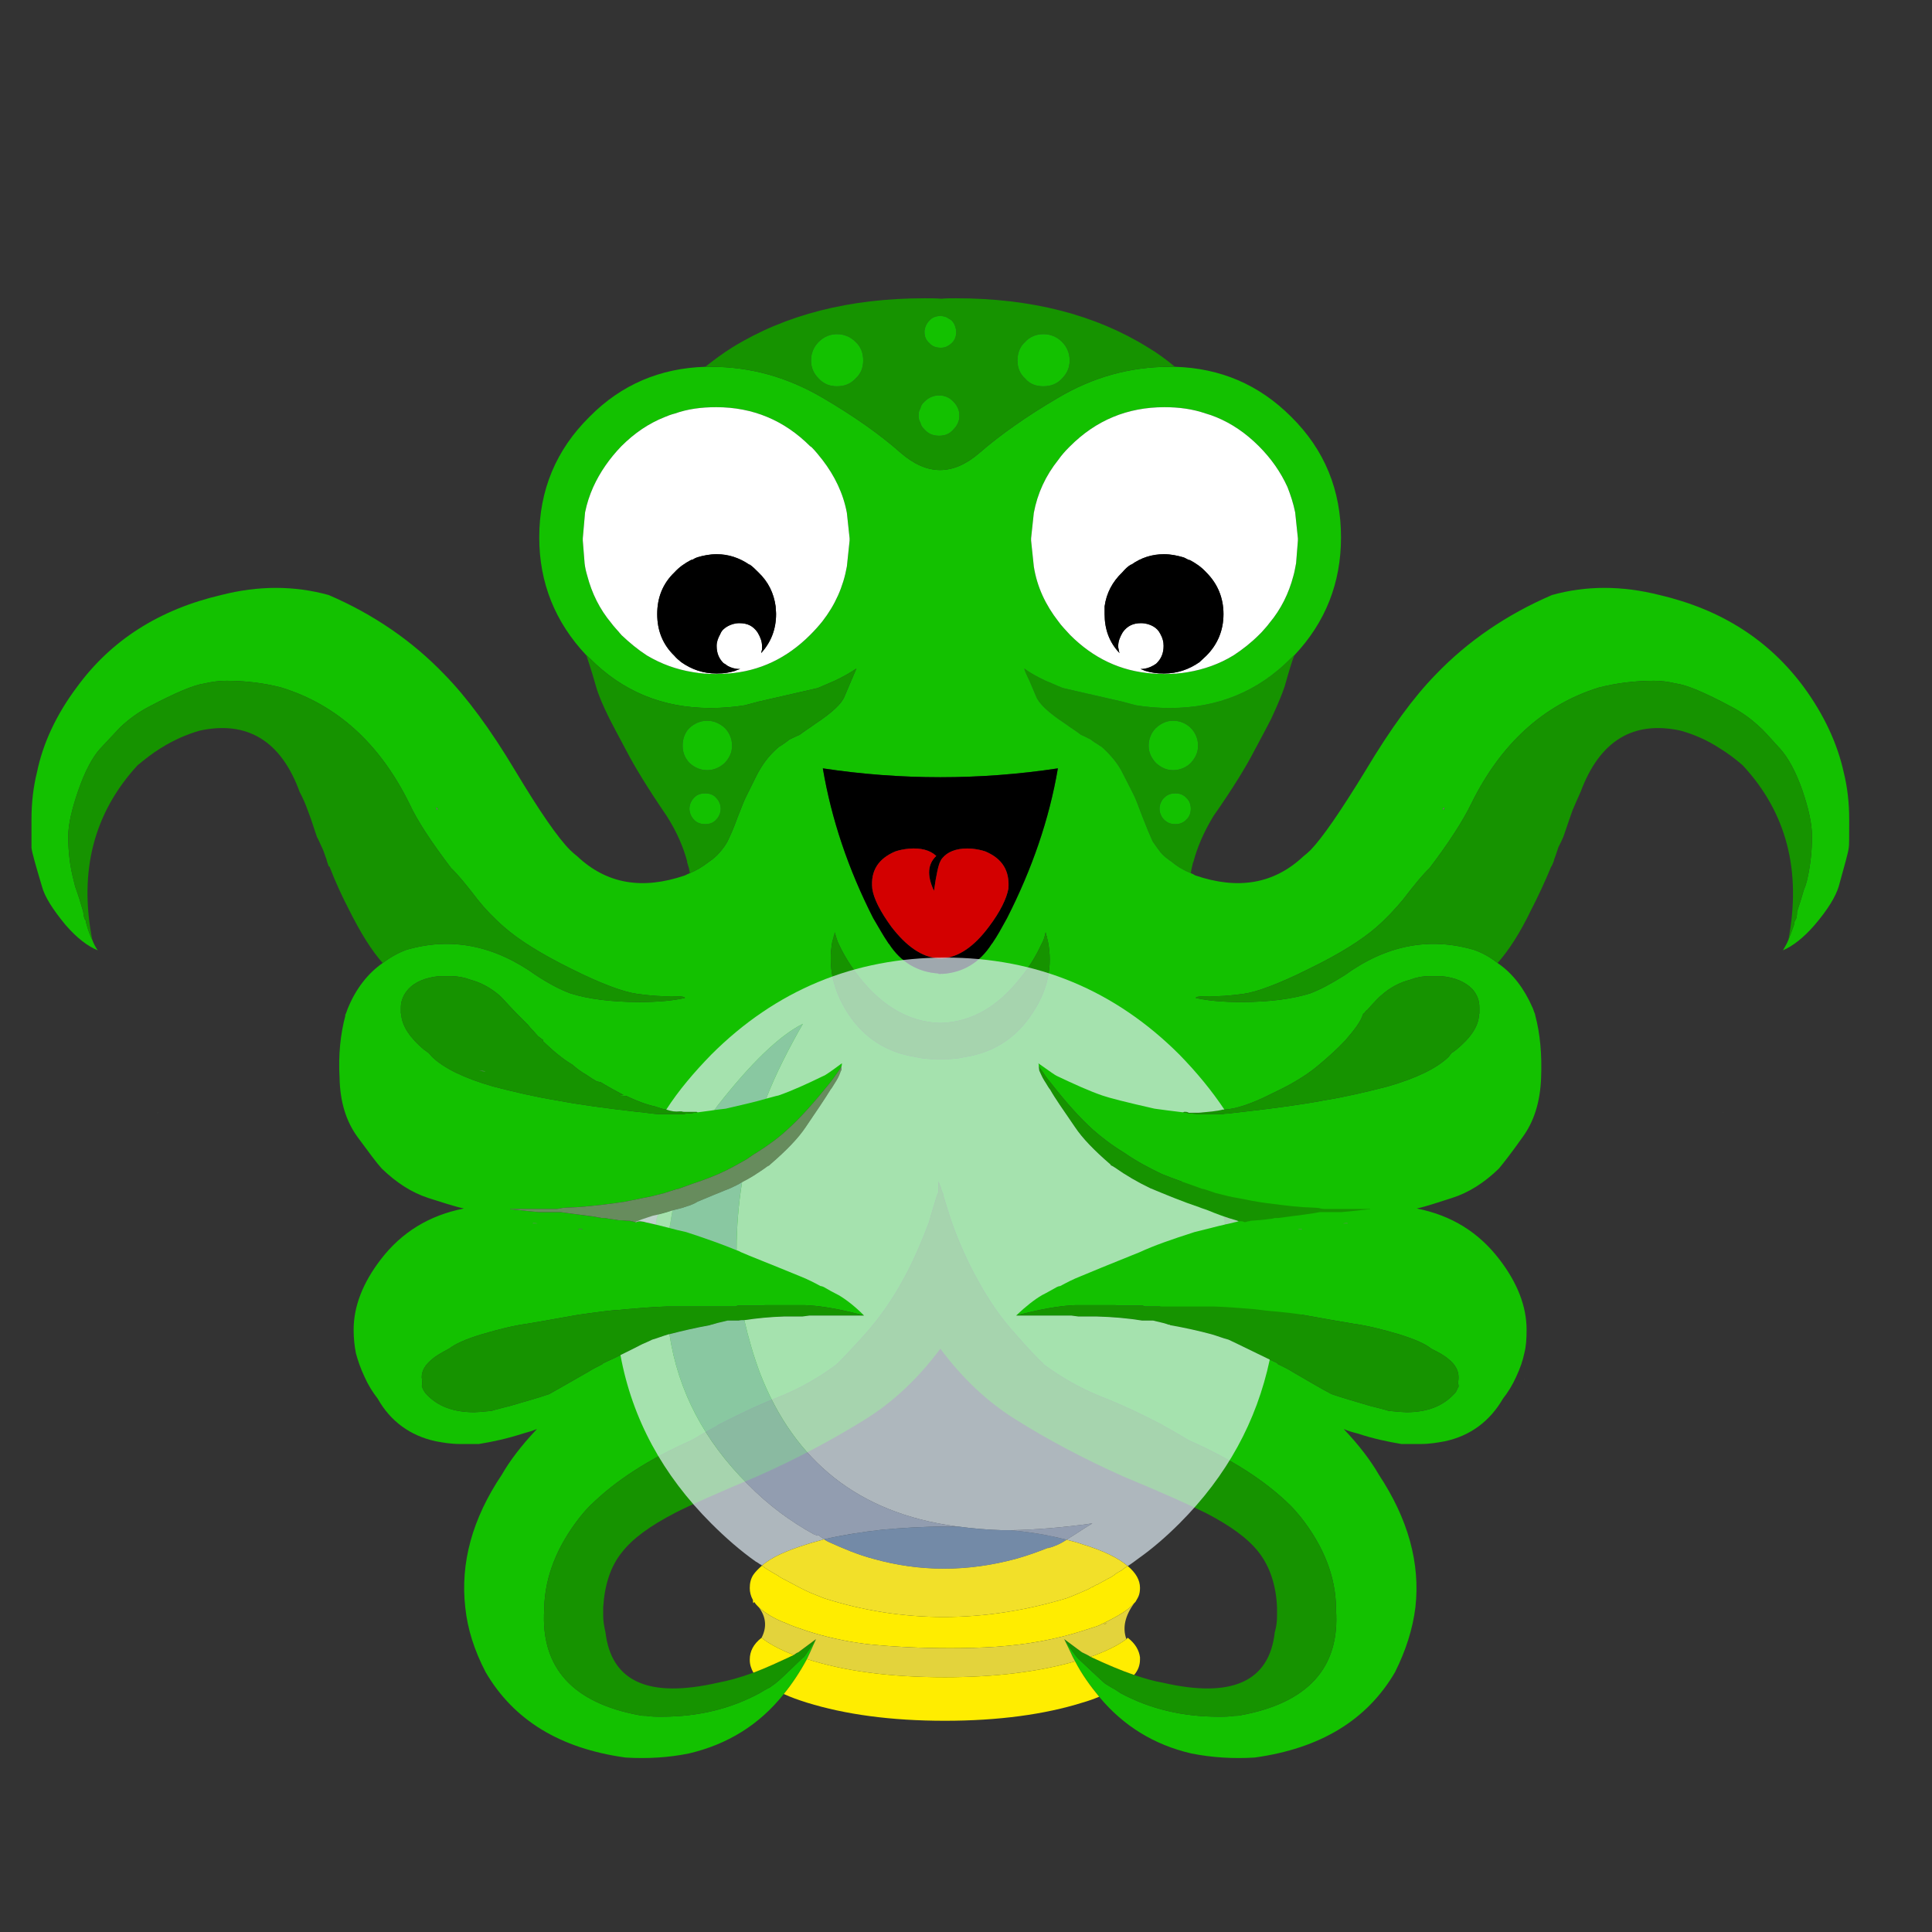 <?xml version="1.0" encoding="UTF-8" standalone="no"?>
<!-- Created with Inkscape (http://www.inkscape.org/) -->

<svg
   xmlns:dc="http://purl.org/dc/elements/1.1/"
   xmlns:cc="http://creativecommons.org/ns#"
   xmlns:rdf="http://www.w3.org/1999/02/22-rdf-syntax-ns#"
   xmlns:svg="http://www.w3.org/2000/svg"
   xmlns="http://www.w3.org/2000/svg"
   xmlns:sodipodi="http://sodipodi.sourceforge.net/DTD/sodipodi-0.dtd"
   xmlns:inkscape="http://www.inkscape.org/namespaces/inkscape"
   width="25"
   height="25"
   viewBox="0 0 6.615 6.615"
   version="1.1"
   id="svg8"
   inkscape:version="0.92.4 (5da689c313, 2019-01-14)"
   sodipodi:docname="icon_octoprint.svg">
  <rect x="0" y="0" width="6.615" height="6.615" fill="#333333" stroke="none"/>
  <defs
     id="defs2">
    <clipPath
       clipPathUnits="userSpaceOnUse"
       id="clipPath2999">
      <path
         d="m0,600l800,0l0,-600l-800,0l0,600z"
         id="path3001" />
    </clipPath>
    <clipPath
       clipPathUnits="userSpaceOnUse"
       id="clipPath3179">
      <path
         d="m-6.473,537.069l133,0l0,-134.101l-133,0l0,134.101z"
         id="path3181" />
    </clipPath>
    <clipPath
       clipPathUnits="userSpaceOnUse"
       id="clipPath3195">
      <path
         d="m4.127,522.468l19.5,0l0,-19l-19.5,0l0,19z"
         id="path3197" />
    </clipPath>
    <clipPath
       clipPathUnits="userSpaceOnUse"
       id="clipPath3211">
      <path
         d="m-5.773,487.569l16,0l0,-15l-16,0l0,15z"
         id="path3213" />
    </clipPath>
    <clipPath
       clipPathUnits="userSpaceOnUse"
       id="clipPath3227">
      <path
         d="m-13.373,481.368l8.3,0l0,-3.9l-8.3,0l0,3.9z"
         id="path3229" />
    </clipPath>
    <clipPath
       clipPathUnits="userSpaceOnUse"
       id="clipPath3243">
      <path
         d="m-16.573,454.069l44.9,0l0,-51l-44.9,0l0,51z"
         id="path3245" />
    </clipPath>
    <clipPath
       clipPathUnits="userSpaceOnUse"
       id="clipPath3259">
      <path
         d="m-5.773,457.168l63.7,0l0,-48.3l-63.7,0l0,48.3z"
         id="path3261" />
    </clipPath>
    <clipPath
       clipPathUnits="userSpaceOnUse"
       id="clipPath3299">
      <path
         d="m28.327,411.668l53.4,0l0,-9.275l-53.4,0l0,9.275z"
         id="path3301" />
    </clipPath>
    <clipPath
       clipPathUnits="userSpaceOnUse"
       id="clipPath3323">
      <path
         d="m69.427,412.368l18,0l0,-3.6l-18,0l0,3.6z"
         id="path3325" />
    </clipPath>
  </defs>
  <sodipodi:namedview
     id="base"
     pagecolor="#ffffff"
     bordercolor="#666666"
     borderopacity="1.0"
     inkscape:pageopacity="0.0"
     inkscape:pageshadow="2"
     inkscape:zoom="13.348997"
     inkscape:cx="-2.4491587"
     inkscape:cy="-4.6328545"
     inkscape:document-units="px"
     inkscape:current-layer="g211"
     showgrid="true"
     units="px"
     inkscape:window-width="1920"
     inkscape:window-height="1017"
     inkscape:window-x="-8"
     inkscape:window-y="-8"
     inkscape:window-maximized="1">
    <inkscape:grid
       type="xygrid"
       id="grid4485" />
  </sodipodi:namedview>
  <g
     inkscape:label="Layer 1"
     inkscape:groupmode="layer"
     id="layer1"
     transform="translate(0,-290.385)">
    <g
       id="g398"
       transform="matrix(0.016,0,0,0.016,0.016,290.858)">
      <g
         id="g49">
        <title
           id="title46">background</title>
        <rect
           x="-1"
           y="-1"
           width="402"
           height="402"
           id="canvas_background"
           style="fill:none" />
      </g>
      <g
         id="g211">
        <title
           id="title51">Layer 1</title>
        <g
           id="g2993"
           transform="matrix(0.971,0,0,-0.971,147.865,696.847)">
          <path
             id="path3660"
             d="M 128.378,463.619"
             inkscape:connector-curvature="0"
             style="fill:#ffffff" />
          <g
             id="g3003">
            <path
               d="m 108.127,572.269 c 0.7,-0.6 1,-1.5 1,-2.4 0,-0.9 -0.3,-1.8 -1,-2.4 -0.6,-0.7 -1.5,-1 -2.4,-1 -1,0 -1.8,0.3 -2.5,1 -0.6,0.6 -1,1.5 -1,2.4 0,0.9 0.4,1.8 1,2.4 0.7,0.7 1.5,1 2.5,1 0.9,0 1.8,-0.3 2.4,-1 m 1,15.4 c 1,-1 1.6,-2.4 1.6,-3.9 0,-1.5 -0.6,-2.7 -1.6,-3.8 -1,-1 -2.4,-1.6 -3.9,-1.6 -1.5,0 -2.7,0.6 -3.8,1.6 -1,1.1 -1.6,2.3 -1.6,3.8 0,1.5 0.6,2.9 1.6,3.9 1.1,1 2.3,1.6 3.8,1.6 1.5,0 2.9,-0.6 3.9,-1.6 m 20.7,9.2 c 1,3.6 1.7,5.8 2.1,6.8 -0.3,-0.1 -0.4,-0.4 -0.7,-0.6 -7.3,-7.4 -16.2,-11 -26.7,-11 -2.6,0 -5.1,0.2 -7.5,0.6 -1,0.3 -2,0.5 -3,0.8 l -13.1,3 c -1.3,0.5 -2.5,1.1 -3.8,1.6 -1.9,0.9 -3.5,1.8 -4.7,2.7 0.2,-0.7 0.6,-1.6 1.2,-2.8 0.7,-1.7 1.2,-2.8 1.4,-3.3 0.6,-1.6 2.7,-3.6 6.5,-6.1 1.2,-0.9 2.4,-1.6 3.4,-2.4 1.2,-0.5 1.8,-0.9 2.1,-1 0.6,-0.5 1.3,-0.9 1.9,-1.3 l 0.3,-0.2 0.2,-0.1 c 1.7,-1.5 3.2,-3.2 4.3,-5.1 0.3,-0.6 1.2,-2.3 2.7,-5.3 0.6,-1.1 1.2,-2.9 2.1,-5.2 0.9,-2.3 1.6,-4 2.2,-5.3 0.6,-0.9 1.2,-1.7 1.8,-2.5 0.6,-0.7 1.5,-1.4 2.4,-2 1.3,-1.1 2.7,-1.9 4.2,-2.5 0.1,0.8 0.3,1.5 0.5,2.4 0.1,0 0.1,0.1 0.1,0.2 0.8,3 2.2,6.4 4.4,10 4.2,6 7.2,10.9 9,14.4 1.6,3 2.9,5.4 3.7,7 1.4,3 2.4,5.4 3,7.2"
               id="path3005"
               inkscape:connector-curvature="0"
               style="fill:#169300;fill-rule:nonzero" />
          </g>
          <g
             id="g3007">
            <path
               d="m 110.727,583.769 c 0,1.5 -0.6,2.9 -1.6,3.9 -1,1 -2.4,1.6 -3.9,1.6 -1.5,0 -2.7,-0.6 -3.8,-1.6 -1,-1 -1.6,-2.4 -1.6,-3.9 0,-1.5 0.6,-2.7 1.6,-3.8 1.1,-1 2.3,-1.6 3.8,-1.6 1.5,0 2.9,0.6 3.9,1.6 1,1.1 1.6,2.3 1.6,3.8"
               id="path3009"
               inkscape:connector-curvature="0"
               style="fill:#13c100;fill-rule:nonzero" />
          </g>
          <g
             id="g3011">
            <path
               d="m 109.127,569.869 c 0,0.9 -0.3,1.8 -1,2.4 -0.6,0.7 -1.5,1 -2.4,1 -1,0 -1.8,-0.3 -2.5,-1 -0.6,-0.6 -1,-1.5 -1,-2.4 0,-0.9 0.4,-1.8 1,-2.4 0.7,-0.7 1.5,-1 2.5,-1 0.9,0 1.8,0.3 2.4,1 0.7,0.6 1,1.5 1,2.4"
               id="path3013"
               inkscape:connector-curvature="0"
               style="fill:#13c100;fill-rule:nonzero" />
          </g>
          <g
             id="g3015">
            <path
               d="m -25.873,477.169 c 0.1,0.1 0.2,0.1 0.3,0.1 0.2,0 0.5,0 0.7,-0.1 z m 58,35.9 v -0.9 h -0.1 c -0.2,-0.6 -0.5,-1.4 -1,-2.2 -0.6,-0.9 -1,-1.7 -1.3,-2 -1.1,-1.8 -2.9,-4.5 -5.5,-8.3 -1.6,-2.4 -4.2,-5.1 -7.8,-8.2 l -0.2,-0.2 c -0.2,-0.1 -0.6,-0.3 -0.8,-0.5 -1.7,-1.2 -3.4,-2.3 -5.2,-3.2 -0.8,-0.5 -1.6,-0.9 -2.5,-1.3 -2.5,-1 -4.9,-2 -7.3,-3 -0.6,-0.4 -1.5,-0.8 -2.9,-1.2 -0.1,-0.1 -1,-0.3 -2.6,-0.7 -0.2,-0.1 -0.4,-0.1 -0.6,-0.2 -1.1,-0.3 -1.9,-0.5 -2.7,-0.8 -0.2,-0.6 -0.4,-1.3 -0.4,-2.2 -0.8,0.3 -1.5,0.5 -2,0.5 -1,0.3 -1.8,0.4 -2.3,0.1 h -0.3 c -0.3,0.1 -0.6,0.2 -0.9,0.2 h -0.1 c 0,0.1 -0.1,0.1 -0.1,0.1 h -0.4 c -0.5,0 -1,0.1 -1.4,0.1 h -0.2 c -0.3,0 -0.6,0 -0.9,0.1 -0.9,0.1 -1.7,0.2 -2.5,0.4 h -0.8 c -0.6,0.1 -1.1,0.2 -1.6,0.3 -3.7,0.5 -6.2,0.8 -7.5,1 h -4.7 c -2.6,0.2 -4.6,0.5 -5.9,0.6 h -0.5 v 0.1 h 10.2 c 0.3,0 0.7,0.1 1.2,0.2 0.6,0.1 1.7,0.1 3.5,0.2 3.8,0.3 7.2,0.7 10.4,1.2 1.3,0.3 2.7,0.5 3.9,0.8 1.3,0.2 2.9,0.6 4.8,1.1 0.9,0.3 1.8,0.6 2.8,0.9 h 0.1 0.1 c 0.9,0.3 2.4,0.9 4.5,1.6 2,0.7 3.5,1.3 4.4,1.7 2.1,0.9 4.2,2.1 6.3,3.3 0.7,0.5 1.4,1 2.1,1.4 2.7,1.7 5.1,3.5 6.8,5.1 2.9,2.6 5.9,6 9.3,10.2 0.4,0.5 1,1.3 1.9,2.6 0.2,0.3 0.5,0.7 0.7,1.1 m -92.5,-70.5 c 0.1,0.2 0.1,0.4 0.1,0.6 0,0.9 -0.1,1.4 -0.1,1.4 0,1.5 0.8,2.8 2.3,4 0.9,0.8 2.2,1.5 3.7,2.3 1.3,1 3.6,2.1 7.3,3.2 3.7,1.1 7,1.9 9.9,2.3 3.1,0.5 6.8,1.2 11.4,2 2.3,0.3 4.9,0.7 7.9,1 0.8,0 1.6,0.1 2.5,0.2 2.6,0.2 5.6,0.5 8.9,0.6 h 15.3 l 0.4,0.2 h 5.6 l 0.4,0.1 h 8.8 c 2.8,-0.1 6.1,-0.6 10,-1.5 1.1,-0.3 2.2,-0.5 3.1,-0.8 h -0.6 -1 -10.5 l -1.5,-0.2 h -4 c -3.2,-0.1 -6.1,-0.4 -8.8,-0.8 -0.4,0 -0.8,0 -1.3,-0.1 h -2.4 c -1.8,-0.4 -2.9,-0.7 -3.5,-0.9 -0.1,0 -0.2,0 -0.3,-0.1 -3.3,-0.6 -6.3,-1.3 -9,-2 h -0.1 c -1.4,-0.4 -2.6,-0.9 -3.7,-1.2 -0.8,-0.4 -1.5,-0.7 -2.2,-1 -1.7,-0.9 -3.4,-1.7 -4.8,-2.4 -1.5,-0.8 -2.8,-1.3 -4,-1.9 h 0.2 c -1.3,-0.7 -2.4,-1.2 -3.3,-1.8 -3.7,-2.1 -6.6,-3.8 -8.6,-4.9 -2.6,-0.9 -5.6,-1.7 -8.6,-2.6 -1.5,-0.4 -2.9,-0.7 -4.1,-1.1 -2,-0.2 -3.3,-0.3 -3.8,-0.3 -4.6,0 -8.1,1.3 -10.6,4 -0.3,0.3 -0.6,0.8 -0.9,1.5 0,0 0,0.2 -0.1,0.2 m -4.6,82.3 v 1.2 c 0,1.5 0.6,2.9 1.7,4.1 1.4,1.5 3.7,2.5 6.7,2.8 h 2.7 c 1.5,0 3,-0.3 4.3,-0.8 2.2,-0.6 4.3,-1.7 6.3,-3.4 0.3,-0.2 1.5,-1.6 3.8,-4 0.7,-0.7 1.6,-1.6 2.6,-2.6 0.4,-0.6 1,-1.1 1.5,-1.7 0.2,-0.3 0.4,-0.4 0.6,-0.7 0.4,-0.3 0.8,-0.6 1.2,-0.9 -0.1,-0.1 -0.1,-0.2 -0.1,-0.2 2.2,-2.1 4.3,-3.9 6.5,-5.2 0.8,-0.7 1.8,-1.5 3.2,-2.3 0.7,-0.5 1.5,-1 2.2,-1.4 0.4,-0.1 0.7,-0.1 0.9,-0.2 1.8,-1.1 3.5,-2 5,-2.8 -0.4,0.1 -0.7,0 -1,-0.1 0.5,0 1,-0.1 1.6,-0.1 2.3,-1.1 4.4,-1.9 6.3,-2.3 0.9,-0.3 1.7,-0.6 2.5,-0.7 1.1,-0.4 2.1,-0.5 2.9,-0.4 h 0.5 c 0.2,-0.1 0.5,-0.1 0.7,-0.1 h 2.6 c 0.1,-0.1 0.2,-0.1 0.3,-0.1 h -0.4 c 0,0 -0.1,0 -0.1,-0.1 -0.3,0 -0.5,0 -0.8,-0.1 -0.5,0 -1.1,-0.1 -1.5,-0.1 -0.1,-0.1 -0.3,-0.1 -0.5,-0.1 h -5.6 c -1.5,0.1 -3,0.4 -4.5,0.5 -7,0.8 -12.9,1.6 -17.6,2.5 -4.9,0.8 -9.6,1.9 -14.2,3.1 -6.3,1.8 -10.8,4 -13.4,6.5 -0.3,0.3 -0.5,0.6 -0.8,0.9 -0.4,0.2 -0.6,0.5 -1,0.7 -3.1,2.6 -4.8,5.2 -5,7.6 0,0.2 0,0.3 -0.1,0.4 z m 7.7,45.3 c 0.2,-0.1 0.3,-0.2 0.4,-0.2 0,-0.2 0,-0.3 -0.1,-0.4 -0.1,0.2 -0.2,0.4 -0.3,0.6 m 99.9,-30.1 c -0.1,0.1 -0.2,0.2 -0.3,0.4 -0.9,1.3 -1.9,3.1 -3.2,5.3 -5.5,10.8 -9.2,21.8 -11.1,33 17.2,-2.6 34.6,-2.6 51.8,0 -1.9,-11.2 -5.7,-22.2 -11.2,-33 -1.2,-2.2 -2.2,-4 -3.1,-5.3 -0.1,-0.2 -0.2,-0.3 -0.3,-0.4 -2.6,-4.1 -6.3,-6.3 -10.9,-6.6 -0.1,0.1 -0.1,0.1 -0.2,0 h -0.6 v 0.1 c -4.6,0.3 -8.3,2.5 -10.9,6.5 m -12.5,0.6 c 0.1,0.4 0.3,0.7 0.3,1.1 0.1,0.1 0.2,0.4 0.2,0.9 0.3,-1 0.6,-2 0.9,-2.6 1.2,-2.6 2.8,-5.1 4.6,-7.4 5.1,-6.4 10.9,-9.7 17.4,-10 h 0.4 0.4 c 6.6,0.3 12.3,3.6 17.3,10 1.9,2.3 3.4,4.8 4.6,7.4 0.4,0.6 0.7,1.6 0.9,2.6 0.1,-0.5 0.1,-0.8 0.3,-0.9 0,-0.4 0.1,-0.7 0.2,-1.1 1.1,-5.5 0,-10.8 -3.5,-16 -3.5,-5.3 -8.4,-8.5 -14.7,-9.5 -1.7,-0.4 -3.3,-0.5 -5.1,-0.5 h -0.2 -0.4 -0.2 c -1.8,0 -3.5,0.1 -5.1,0.5 -6.4,1 -11.3,4.2 -14.8,9.5 -3.4,5.2 -4.5,10.5 -3.5,16 m 23.3,100.8 h 0.2 -0.1 z m -25.5,5.3 c 2.7,-3.5 4.6,-7.4 5.4,-11.7 l 0.6,-5.6 v -0.5 l -0.6,-5.7 c -0.8,-4.5 -2.6,-8.5 -5.4,-12.1 -0.8,-1 -1.7,-2 -2.7,-3 -5.1,-5.1 -11.1,-8 -18.1,-8.5 -0.9,0 -1.8,-0.1 -2.6,-0.1 -1.8,0 -3.4,0.1 -5.1,0.4 -3.7,0.6 -7,1.8 -10.2,3.7 -2,1.3 -3.8,2.8 -5.6,4.5 -0.1,0.2 -0.4,0.4 -0.5,0.6 -0.6,0.7 -1.2,1.3 -1.7,2 -2.6,3.1 -4.3,6.6 -5.3,10.4 -0.3,1 -0.5,1.9 -0.6,2.8 l -0.4,5 v 0.5 l 0.5,5.7 c 0.4,2 1,3.8 1.8,5.6 1.5,3.3 3.6,6.3 6.2,9 2.9,2.9 6,5 9.5,6.4 0.7,0.3 1.5,0.6 2.3,0.8 2.8,1 5.8,1.4 9.1,1.4 8.1,0 15,-2.9 20.7,-8.6 0.2,-0.1 0.3,-0.2 0.4,-0.3 0.8,-0.8 1.5,-1.7 2.3,-2.7 m 89.5,-193.9 c -1.2,0.3 -2.4,0.8 -3.8,1.2 -2.6,0.7 -5.7,1.4 -9.1,2 0,0.1 -0.1,0.1 -0.3,0.1 -0.5,0.2 -1.6,0.5 -3.4,0.9 h -2.4 c -3.1,0.5 -6.4,0.8 -10.1,0.9 h -4 l -1.5,0.2 h -10.5 -1.1 -0.6 c 1,0.3 2,0.5 3.2,0.8 3.8,0.9 7.2,1.4 9.9,1.5 h 8.8 l 0.5,-0.1 h 5.5 l 0.5,-0.2 h 15.3 c 3.3,-0.1 6.2,-0.4 8.9,-0.6 1.7,-0.2 3.2,-0.4 4.7,-0.5 2.1,-0.2 4,-0.4 5.7,-0.7 4.5,-0.8 8.3,-1.5 11.4,-2 2.9,-0.4 6.2,-1.2 9.9,-2.3 3.6,-1.1 6,-2.2 7.2,-3.2 1.6,-0.8 2.9,-1.5 3.8,-2.3 1.5,-1.2 2.2,-2.5 2.2,-4 0,0 0,-0.5 -0.1,-1.4 0.1,-0.2 0.1,-0.4 0.1,-0.6 0,0 0,-0.2 -0.1,-0.2 -0.3,-0.7 -0.5,-1.2 -0.9,-1.5 -2.5,-2.7 -6,-4 -10.5,-4 -0.5,0 -1.8,0.1 -3.9,0.3 -1.2,0.4 -2.6,0.7 -4.1,1.1 -3,0.9 -5.9,1.7 -8.5,2.6 -2.1,1.1 -5,2.8 -8.6,4.9 -0.9,0.6 -2,1.1 -3.4,1.8 h 0.3 c -0.6,0.3 -1.3,0.6 -1.9,0.9 -2,1 -4.4,2.1 -7,3.4 -0.6,0.3 -1.3,0.6 -2.1,1 m 15.2,24.3 c 0.3,0.1 0.5,0.1 0.8,0.1 0.1,0 0.2,0 0.2,-0.1 z m -40.6,-13.8 c 2.1,-0.7 3.6,-1.3 4.5,-1.6 h 0.2 c 1,-0.3 1.8,-0.6 2.7,-0.9 2,-0.5 3.5,-0.9 4.9,-1.1 1.9,-0.4 4,-0.8 6.2,-1.1 2.5,-0.3 5.2,-0.7 8.1,-0.9 1.7,-0.1 2.8,-0.1 3.5,-0.2 0.4,-0.1 0.8,-0.2 1.2,-0.2 h 10.1 v -0.1 h -0.5 c 14,24.2 12,23.9 9.3,23.7 h -4.7 c -1.4,-0.3 -4.5,-0.7 -9.2,-1.3 h -0.7 c -0.4,-0.1 -0.7,-0.2 -1.1,-0.2 -1.3,-0.2 -2.6,-0.3 -4.2,-0.4 -0.1,0 -0.1,0 -0.2,-0.1 h -0.1 c -0.3,0 -0.5,-0.1 -0.9,-0.2 h -0.2 c -0.3,0.2 -0.7,0.2 -1.2,0.2 -0.3,-0.1 -0.7,-0.2 -1.2,-0.3 -0.5,0 -1.1,-0.2 -1.9,-0.5 -0.1,0.8 -0.2,1.4 -0.3,1.9 -1.3,0.5 -2.4,0.9 -3.2,1.2 -0.7,0.3 -1.5,0.5 -2.2,0.8 -3.6,1.2 -7.2,2.7 -10.8,4.2 -2.7,1.3 -5.3,2.8 -7.7,4.5 -0.3,0.2 -0.6,0.4 -0.9,0.5 l -0.1,0.2 c -3.6,3.1 -6.2,5.8 -7.8,8.2 -2.6,3.8 -4.5,6.5 -5.5,8.3 -0.3,0.3 -0.7,1.1 -1.3,2 -0.5,0.8 -0.8,1.6 -1.1,2.2 0,0.3 -0.1,0.6 -0.1,0.9 0.3,-0.4 0.5,-0.8 0.8,-1.1 0.8,-1.3 1.5,-2.1 1.9,-2.6 3.3,-4.2 6.3,-7.6 9.2,-10.2 1.8,-1.6 4.1,-3.4 6.9,-5.1 2.7,-1.9 5.6,-3.4 8.3,-4.7 1,-0.4 2.5,-1 4.5,-1.7 m 63.9,42.5 c 1.1,-1.2 1.6,-2.6 1.6,-4.1 v -1.2 -0.1 c 0,-0.1 -0.1,-0.2 -0.1,-0.4 -0.1,-2.4 -1.8,-5 -5,-7.6 -0.3,-0.2 -0.6,-0.5 -1,-0.7 -0.2,-0.3 -0.5,-0.6 -0.7,-0.9 -2.6,-2.5 -7.1,-4.7 -13.4,-6.5 -4.6,-1.2 -9.3,-2.3 -14.2,-3.1 -4.7,-0.9 -10.7,-1.7 -17.7,-2.5 -1.1,-0.1 -2.4,-0.3 -3.5,-0.4 -0.4,0 -0.6,0 -1,-0.1 h -5.6 c -0.6,0.1 -1.3,0.1 -2,0.2 -0.4,0.1 -0.9,0.2 -1.2,0.2 0.1,0 0.2,0 0.3,0.1 h 0.5 c 0.3,-0.1 0.5,-0.1 0.5,-0.2 h 0.6 c 0.4,0.1 1.2,0.1 2,0.1 -0.1,0 -0.1,0 -0.1,-0.1 2,0.2 3.6,0.4 5.1,0.7 h 0.2 0.1 c 2.4,0.1 5.9,1.2 10.6,3.6 4.3,2 7.5,4 9.8,5.9 2.3,1.9 4.4,3.8 6.2,5.7 2.1,2.4 3.5,4.3 3.9,5.7 0.1,0.2 0.1,0.2 0.2,0.3 h 0.1 c 0.2,0.3 0.3,0.5 0.7,0.8 h 0.1 v 0.1 c 1.7,1.9 2.7,2.9 3,3.1 1.9,1.7 4,2.8 6.3,3.4 1.3,0.5 2.7,0.8 4.2,0.8 h 2.8 c 3,-0.3 5.2,-1.3 6.7,-2.8 m -6.5,39.8 c 0.2,0 0.3,0.1 0.4,0.2 0,-0.2 -0.1,-0.4 -0.3,-0.6 0,0.1 0,0.2 -0.1,0.4 m -34.2,70.8 c 0.7,-1.8 1.3,-3.6 1.7,-5.6 l 0.6,-5.7 v -0.5 l -0.4,-5 c -0.2,-0.9 -0.3,-1.8 -0.6,-2.8 -1,-3.8 -2.7,-7.3 -5.3,-10.4 -0.5,-0.7 -1.1,-1.3 -1.7,-2 -0.2,-0.2 -0.4,-0.4 -0.6,-0.6 -1.7,-1.7 -3.6,-3.2 -5.6,-4.5 -3.1,-1.9 -6.5,-3.1 -10.1,-3.7 -1.7,-0.3 -3.3,-0.4 -5.1,-0.4 -0.8,0 -1.7,0.1 -2.6,0.1 -7.1,0.5 -13.1,3.4 -18.2,8.5 -0.9,1 -1.9,2 -2.6,3 -2.8,3.6 -4.7,7.6 -5.4,12.1 l -0.6,5.7 v 0.5 l 0.6,5.6 c 0.8,4.3 2.6,8.2 5.4,11.7 0.7,1 1.5,1.9 2.3,2.7 l 0.3,0.3 c 5.7,5.7 12.6,8.6 20.8,8.6 3.2,0 6.2,-0.4 9.1,-1.4 0.7,-0.2 1.6,-0.5 2.3,-0.8 3.4,-1.4 6.5,-3.5 9.4,-6.4 2.7,-2.7 4.8,-5.7 6.3,-9 m 0.8,-37.7 c 0.3,0.2 0.4,0.5 0.7,0.6 6.9,7.3 10.3,16 10.3,26 0,10.4 -3.6,19.3 -11,26.6 -7.1,7.1 -15.6,10.7 -25.6,11 h -1.1 -0.1 c -8.7,0 -16.9,-2.3 -24.5,-6.8 -7,-4.1 -12.8,-8.2 -17.4,-12.2 -5.8,-5 -11.5,-5 -17.3,0 -4.5,4 -10.3,8.1 -17.3,12.2 -7.7,4.5 -15.8,6.8 -24.5,6.8 h -0.2 -1.1 c -9.9,-0.3 -18.5,-3.9 -25.5,-11 -7.4,-7.3 -11.1,-16.2 -11.1,-26.6 0,-10 3.5,-18.7 10.4,-26 0.2,-0.1 0.4,-0.4 0.7,-0.6 7.3,-7.4 16.2,-11 26.6,-11 2.7,0 5.2,0.2 7.6,0.6 1,0.3 2,0.5 3,0.8 l 13.1,3 c 1.2,0.5 2.5,1.1 3.7,1.6 1.9,0.9 3.5,1.8 4.8,2.7 -0.3,-0.7 -0.7,-1.6 -1.2,-2.8 -0.7,-1.7 -1.2,-2.8 -1.4,-3.3 -0.6,-1.6 -2.7,-3.6 -6.5,-6.1 -1.2,-0.9 -2.4,-1.6 -3.4,-2.4 -1.2,-0.5 -1.9,-0.9 -2.2,-1 -0.6,-0.5 -1.2,-0.9 -1.8,-1.3 l -0.3,-0.2 c -0.1,0 -0.2,-0.1 -0.2,-0.1 -1.8,-1.5 -3.2,-3.2 -4.3,-5.1 -0.4,-0.6 -1.2,-2.3 -2.7,-5.3 -0.6,-1.1 -1.3,-2.9 -2.2,-5.2 -0.8,-2.3 -1.6,-4 -2.2,-5.3 -0.5,-0.9 -1.1,-1.7 -1.8,-2.5 -0.6,-0.7 -1.4,-1.4 -2.3,-2 -1.4,-1.1 -2.8,-1.9 -4.2,-2.5 -0.3,-0.1 -0.7,-0.3 -1.1,-0.5 -9.4,-3.2 -17.2,-1.9 -23.7,4.2 -0.5,0.4 -1.1,0.9 -1.6,1.4 -2.7,2.7 -6.7,8.5 -12.1,17.5 -5.5,9.2 -10.7,16.2 -15.6,21.2 -7,7.3 -15.5,13.2 -25.5,17.5 -7.6,2.1 -15.5,2.1 -23.7,0 -13.7,-3.2 -24.3,-10 -31.8,-20.3 -4.5,-6 -7.5,-12.4 -8.8,-18.8 -0.8,-3.2 -1.2,-6.7 -1.2,-10.3 v -6.3 c 0.1,-1 0.9,-3.8 2.3,-8.5 0.6,-2.3 2.4,-5.1 5.2,-8.5 2.5,-2.9 4.9,-4.7 7.1,-5.6 -0.5,0.7 -0.9,1.5 -1.2,2.3 -0.5,1 -0.9,2.1 -1.2,3.2 -0.1,0.4 -0.2,0.6 -0.2,1 -0.4,0.4 -0.5,1.1 -0.6,2 -0.6,2.1 -1.1,3.7 -1.5,4.8 -0.3,0.7 -0.4,1.3 -0.6,2.1 -0.8,3 -1.2,6.2 -1.2,9.7 0,2.7 0.8,6 2.2,10.1 1.5,4.3 3.1,7.3 4.8,9.2 2.7,2.9 4.2,4.5 4.4,4.7 2,1.9 4.1,3.4 6.4,4.6 5.9,3.1 9.9,4.8 12.2,5.1 1.7,0.4 3.3,0.6 4.9,0.6 4.2,0 8.3,-0.5 12.1,-1.5 12.3,-3.8 21.7,-12.4 28.2,-25.6 1.7,-3.7 4.8,-8.4 9.2,-14.2 1.3,-1.2 3.3,-3.6 5.9,-7 1.5,-1.9 3.5,-4 5.8,-6 3.2,-2.8 8.1,-5.9 14.8,-9.2 6.6,-3.3 11.5,-5.1 14.5,-5.5 2.9,-0.4 5.4,-0.6 7.5,-0.5 2,0 3,-0.1 3,-0.4 -2.6,-0.6 -6,-0.9 -10,-0.9 -6.3,0 -11.4,0.7 -15.2,1.9 -2.2,0.8 -4.7,2.1 -7.6,4 -9.2,6.6 -18.7,8.5 -28.6,5.6 -1.9,-0.7 -3.6,-1.7 -5.2,-2.9 -3.3,-2.3 -5.9,-5.7 -7.6,-9.8 -0.2,-0.4 -0.3,-0.9 -0.5,-1.3 0,-0.1 -0.1,-0.2 -0.2,-0.4 h 0.1 c -1.1,-4.1 -1.6,-8.7 -1.3,-13.8 0.1,-5.4 1.5,-9.7 4,-13.1 2.5,-3.4 4.2,-5.7 5.3,-6.9 3.2,-3.1 6.6,-5.3 10.3,-6.5 2.9,-0.9 5.5,-1.8 7.8,-2.3 -7.6,-1.5 -13.7,-5.2 -18.3,-11.2 -4,-5.2 -6,-10.4 -6,-15.5 0,-2 0.2,-3.7 0.5,-5.2 0.4,-1.5 1,-3.3 1.9,-5.2 0.8,-1.8 1.8,-3.4 2.9,-4.8 2.8,-5 7.2,-8.2 12.8,-9.4 1.6,-0.3 3.4,-0.6 5.2,-0.6 h 4.3 c 3.1,0.5 6.3,1.2 9.7,2.3 1.1,0.3 2.1,0.6 3.1,1 -3.6,-3.8 -6.1,-7.2 -7.7,-10 -6.6,-9.8 -9.2,-19.6 -8.1,-29.3 0.5,-4.8 2,-9.5 4.5,-14.3 6.2,-10.6 16.4,-16.8 30.8,-18.8 4.9,-0.3 9.6,0 14,0.9 8.5,2 15.5,6.3 20.9,13.1 1.8,2.2 3.6,4.9 5.1,7.7 0.2,0.5 0.5,1 0.7,1.5 l 1.3,2.9 c -1.4,-2.2 -2.3,-3.5 -2.7,-4 -0.1,0 -0.1,0 -0.2,-0.1 -3.5,-3.4 -5.5,-5.3 -6.1,-5.7 -0.4,-0.3 -0.8,-0.6 -1.1,-0.8 -0.8,-0.4 -1.5,-0.8 -2.3,-1.3 -6.5,-3.5 -13.6,-5.2 -21.5,-5.2 -1.3,0 -2.5,0 -3.6,0.2 -0.4,0 -0.9,0 -1.3,0.1 -14.8,2.7 -21.9,10.5 -21.1,23.3 v 0.5 c 0.2,6.8 2.8,13.4 7.8,19.8 0.7,0.9 1.4,1.7 2.1,2.4 0.1,0.1 0.1,0.2 0.3,0.3 5.6,5.5 12.9,10.2 22.2,14.3 1.7,1 3.6,2.1 5.5,3.1 0.2,0.1 0.5,0.4 0.8,0.5 1.2,0.6 2.3,1.2 3.6,1.8 3.2,1.6 6.6,3.1 10.2,4.5 3.8,1.6 7.9,3.8 12,6.9 0,0.1 0.1,0.2 0.2,0.2 1.3,1.3 3.3,3.4 6,6.4 3.2,3.6 6,7.6 8.4,12 2,3.6 3.9,7.9 5.7,12.7 0.6,2.2 1.2,4 1.7,5.7 0.1,0.3 0.3,0.7 0.4,1 v 2.3 c 0.1,-0.3 0.2,-0.7 0.4,-1.1 0.2,-0.4 0.2,-0.8 0.4,-1.2 0.2,-0.3 0.3,-0.7 0.3,-1 0.5,-1.7 1.1,-3.5 1.8,-5.7 1.7,-4.8 3.7,-9.1 5.7,-12.7 2.4,-4.4 5.1,-8.4 8.4,-12 2.6,-3 4.6,-5.1 6,-6.4 0,0 0.1,-0.1 0.1,-0.2 4.2,-3.1 8.3,-5.3 12.1,-6.9 3.6,-1.4 7,-2.9 10.2,-4.5 1.2,-0.6 2.4,-1.2 3.6,-1.8 0.2,-0.1 0.6,-0.4 0.8,-0.5 1.9,-1 3.7,-2.1 5.4,-3.1 9.3,-4.1 16.7,-8.8 22.3,-14.3 0.1,-0.1 0.2,-0.2 0.3,-0.3 0.7,-0.7 1.3,-1.5 2.1,-2.4 5,-6.4 7.6,-13 7.7,-19.8 v -0.5 c 0.9,-12.8 -6.2,-20.6 -21.1,-23.3 -0.4,-0.1 -0.8,-0.1 -1.2,-0.1 -1.2,-0.2 -2.3,-0.2 -3.6,-0.2 -7.9,0 -15.1,1.7 -21.6,5.2 -0.4,0.3 -0.8,0.5 -1.2,0.8 -0.8,0.4 -1.5,0.9 -2.2,1.3 -0.5,0.4 -2.3,2.1 -5.6,5.2 l -0.5,0.5 c 0,0.1 -0.1,0.1 -0.1,0.1 -0.4,0.5 -1.4,1.8 -2.8,4 l 1.4,-2.9 c 0.3,-0.7 0.6,-1.3 1,-2 1.5,-2.9 3.4,-5.5 5.3,-7.8 5.3,-6.4 12.1,-10.6 20.3,-12.5 4.5,-0.9 9.2,-1.2 14,-0.9 14.4,2 24.7,8.2 30.9,18.8 2.4,4.8 3.9,9.5 4.5,14.3 1.1,9.7 -1.6,19.5 -8.1,29.3 -1.6,2.8 -4.1,6.2 -7.7,10 0.9,-0.4 1.9,-0.7 3.1,-1 3.3,-1.1 6.6,-1.8 9.6,-2.3 h 4.4 c 1.8,0 3.6,0.3 5.2,0.6 5.6,1.2 9.9,4.4 12.8,9.4 1.1,1.4 2.1,3 2.9,4.8 0.9,1.9 1.5,3.7 1.8,5.2 0.4,1.5 0.5,3.2 0.5,5.2 0,5.1 -2,10.3 -6,15.5 -4.6,6 -10.6,9.7 -18.2,11.2 2.3,0.5 4.8,1.4 7.7,2.3 3.8,1.2 7.2,3.4 10.4,6.5 1,1.2 2.8,3.5 5.2,6.9 2.5,3.4 3.9,7.7 4.1,13.1 0.2,5.1 -0.2,9.7 -1.3,13.8 0,0.2 -0.1,0.3 -0.1,0.4 -0.2,0.4 -0.3,0.9 -0.5,1.3 -1.8,4.1 -4.3,7.5 -7.7,9.8 -1.5,1.2 -3.2,2.2 -5.2,2.9 -9.9,2.9 -19.4,1 -28.5,-5.6 -3,-1.9 -5.5,-3.2 -7.6,-4 -3.9,-1.2 -8.9,-1.9 -15.2,-1.9 -4.1,0 -7.4,0.3 -10,0.9 0,0.3 1,0.4 3,0.4 2,-0.1 4.5,0.1 7.5,0.5 2.9,0.4 7.8,2.2 14.4,5.5 6.8,3.3 11.7,6.4 14.9,9.2 2.3,2 4.2,4.1 5.8,6 2.6,3.4 4.6,5.8 5.9,7 4.4,5.8 7.4,10.5 9.2,14.2 6.5,13.2 15.9,21.8 28.1,25.6 3.9,1 8,1.5 12.2,1.5 1.5,0 3.2,-0.2 4.8,-0.6 2.4,-0.3 6.4,-2 12.2,-5.1 2.3,-1.2 4.4,-2.7 6.4,-4.6 0.3,-0.2 1.8,-1.8 4.4,-4.7 1.7,-1.9 3.4,-4.9 4.9,-9.2 1.4,-4.1 2.1,-7.4 2.1,-10.1 0,-3.5 -0.4,-6.7 -1.1,-9.7 -0.2,-0.8 -0.4,-1.4 -0.7,-2.1 -0.3,-1.1 -0.8,-2.7 -1.5,-4.8 0,-0.9 -0.1,-1.6 -0.5,-2 -0.1,-0.4 -0.1,-0.6 -0.2,-1 -0.4,-1.1 -0.8,-2.2 -1.2,-3.2 -0.3,-0.8 -0.8,-1.6 -1.2,-2.3 2.1,0.9 4.5,2.7 7,5.6 2.9,3.4 4.6,6.2 5.3,8.5 1.3,4.7 2.1,7.5 2.2,8.5 0.1,0.3 0.1,2.4 0.1,6.3 0,3.6 -0.4,7.1 -1.2,10.3 -1.4,6.4 -4.4,12.8 -8.8,18.8 -7.6,10.3 -18.1,17.1 -31.8,20.3 -8.3,2.1 -16.2,2.1 -23.7,0 -10,-4.3 -18.6,-10.2 -25.6,-17.5 -4.9,-5 -10,-12 -15.5,-21.2 -5.5,-9 -9.5,-14.8 -12.1,-17.5 -0.5,-0.5 -1.1,-1 -1.6,-1.4 -6.5,-6.1 -14.4,-7.4 -23.8,-4.2 -0.3,0.2 -0.7,0.4 -1,0.5 -1.5,0.6 -2.9,1.4 -4.2,2.5 -0.9,0.6 -1.8,1.3 -2.4,2 -0.6,0.8 -1.2,1.6 -1.8,2.5 -0.6,1.3 -1.3,3 -2.2,5.3 -0.9,2.3 -1.5,4.1 -2.1,5.2 -1.5,3 -2.4,4.7 -2.7,5.3 -1.1,1.9 -2.6,3.6 -4.3,5.1 l -0.2,0.1 -0.3,0.2 c -0.6,0.4 -1.3,0.8 -1.9,1.3 -0.3,0.1 -0.9,0.5 -2.1,1 -1,0.8 -2.2,1.5 -3.4,2.4 -3.8,2.5 -5.9,4.5 -6.5,6.1 -0.2,0.5 -0.7,1.6 -1.4,3.3 -0.6,1.2 -1,2.1 -1.2,2.8 1.2,-0.9 2.8,-1.8 4.7,-2.7 1.3,-0.5 2.5,-1.1 3.8,-1.6 l 13.1,-3 c 1,-0.3 2,-0.5 3,-0.8 2.4,-0.4 4.9,-0.6 7.5,-0.6 10.5,0 19.4,3.6 26.7,11"
               id="path3017"
               inkscape:connector-curvature="0"
               style="fill:#13c100;fill-rule:nonzero" />
          </g>
          <g
             id="g3019">
            <path
               d="m 108.927,624.669 c 1.3,-0.7 2.5,-1.5 3.6,-2.7 2.5,-2.5 3.8,-5.6 3.8,-9.2 0,-3.6 -1.3,-6.7 -3.8,-9.2 -0.5,-0.5 -1,-0.9 -1.5,-1.4 -2.3,-1.6 -4.9,-2.5 -7.8,-2.5 -1.5,0 -2.9,0.2 -4.2,0.6 -0.4,0.2 -0.7,0.3 -1,0.4 h 0.1 c 1,0 1.9,0.3 2.6,0.7 0.2,0.1 0.4,0.2 0.5,0.3 0.2,0.1 0.3,0.2 0.4,0.3 1,1 1.5,2.2 1.5,3.8 0,0.9 -0.2,1.7 -0.7,2.6 -0.4,0.8 -0.9,1.3 -1.6,1.7 -0.7,0.4 -1.6,0.7 -2.7,0.7 -1.7,0 -3,-0.6 -4,-2 -0.6,-1 -1,-2 -1,-3 0,-0.3 0,-0.5 0.1,-0.8 0,-0.3 0.1,-0.5 0.2,-0.8 -2.3,2.4 -3.3,5.3 -3.3,8.6 v 1.7 c 0.4,2.9 1.7,5.4 3.9,7.5 0.6,0.7 1.2,1.3 1.9,1.7 h 0.1 c 2.1,1.5 4.5,2.3 7.2,2.3 1.5,0 2.9,-0.3 4.3,-0.7 0.3,-0.1 0.6,-0.3 1,-0.5 0.1,0 0.2,-0.1 0.4,-0.1 m 23.2,10.5 c -0.4,2 -1,3.8 -1.7,5.6 -1.5,3.3 -3.6,6.3 -6.3,9 -2.9,2.9 -6,5 -9.4,6.4 -0.7,0.3 -1.6,0.6 -2.3,0.8 -2.9,1 -5.9,1.4 -9.1,1.4 -8.2,0 -15.1,-2.9 -20.8,-8.6 l -0.3,-0.3 c -0.8,-0.8 -1.6,-1.7 -2.3,-2.7 -2.8,-3.5 -4.6,-7.4 -5.4,-11.7 l -0.6,-5.6 v -0.5 l 0.6,-5.7 c 0.7,-4.5 2.6,-8.5 5.4,-12.1 0.7,-1 1.7,-2 2.6,-3 5.1,-5.1 11.1,-8 18.2,-8.5 0.9,0 1.8,-0.1 2.6,-0.1 1.8,0 3.4,0.1 5.1,0.4 3.6,0.6 7,1.8 10.1,3.7 2,1.3 3.9,2.8 5.6,4.5 0.2,0.2 0.4,0.4 0.6,0.6 0.6,0.7 1.2,1.3 1.7,2 2.6,3.1 4.3,6.6 5.3,10.4 0.3,1 0.4,1.9 0.6,2.8 l 0.4,5 v 0.5 z"
               id="path3021"
               inkscape:connector-curvature="0"
               style="fill:#ffffff;fill-rule:nonzero" />
          </g>
          <g
             id="g3023">
            <path
               d="m 112.527,621.969 c -1.1,1.2 -2.3,2 -3.6,2.7 -0.2,0 -0.3,0.1 -0.4,0.1 -0.4,0.2 -0.7,0.4 -1,0.5 -1.4,0.4 -2.8,0.7 -4.3,0.7 -2.7,0 -5.1,-0.8 -7.2,-2.3 h -0.1 c -0.7,-0.4 -1.3,-1 -1.9,-1.7 -2.2,-2.1 -3.5,-4.6 -3.9,-7.5 v -1.7 c 0,-3.3 1,-6.2 3.3,-8.6 -0.1,0.3 -0.2,0.5 -0.2,0.8 -0.1,0.3 -0.1,0.5 -0.1,0.8 0,1 0.4,2 1,3 1,1.4 2.3,2 4,2 1.1,0 2,-0.3 2.7,-0.7 0.7,-0.4 1.2,-0.9 1.6,-1.7 0.5,-0.9 0.7,-1.7 0.7,-2.6 0,-1.6 -0.5,-2.8 -1.5,-3.8 -0.1,-0.1 -0.2,-0.2 -0.4,-0.3 -0.1,-0.1 -0.3,-0.2 -0.5,-0.3 -0.7,-0.4 -1.6,-0.7 -2.6,-0.7 h -0.1 c 0.3,-0.1 0.6,-0.2 1,-0.4 1.3,-0.4 2.7,-0.6 4.2,-0.6 2.9,0 5.5,0.9 7.8,2.5 0.5,0.5 1,0.9 1.5,1.4 2.5,2.5 3.8,5.6 3.8,9.2 0,3.6 -1.3,6.7 -3.8,9.2"
               id="path3025"
               inkscape:connector-curvature="0"
               style="fill:#000000;fill-rule:nonzero" />
          </g>
          <g
             id="g3027">
            <path
               d="m 165.027,570.169 c -0.1,-0.1 -0.2,-0.2 -0.4,-0.2 0.1,-0.2 0.1,-0.3 0.1,-0.4 0.2,0.2 0.3,0.4 0.3,0.6"
               id="path3029"
               inkscape:connector-curvature="0"
               style="fill:#678c5d;fill-rule:nonzero" />
          </g>
          <g
             id="g3031">
            <path
               d="m 172.727,526.069 c 0,1.5 -0.5,2.9 -1.6,4.1 -1.5,1.5 -3.7,2.5 -6.7,2.8 h -2.8 c -1.5,0 -2.9,-0.3 -4.2,-0.8 -2.3,-0.6 -4.4,-1.7 -6.3,-3.4 -0.3,-0.2 -1.3,-1.2 -3,-3.1 v -0.1 h -0.1 c -0.4,-0.3 -0.5,-0.5 -0.7,-0.8 h -0.1 c -0.1,-0.1 -0.1,-0.1 -0.2,-0.3 -0.4,-1.4 -1.8,-3.3 -3.9,-5.7 -1.8,-1.9 -3.9,-3.8 -6.2,-5.7 -2.3,-1.9 -5.5,-3.9 -9.8,-5.9 -4.7,-2.4 -8.2,-3.5 -10.6,-3.6 h -0.1 -0.2 c -1.5,-0.3 -3.1,-0.5 -5.1,-0.7 0,0.1 0,0.1 0.1,0.1 -0.8,0 -1.6,0 -2,-0.1 h -0.6 c 0,0.1 -0.2,0.1 -0.5,0.2 h -0.5 c -0.1,-0.1 -0.2,-0.1 -0.3,-0.1 0.3,0 0.8,-0.1 1.2,-0.2 0.7,-0.1 1.4,-0.1 2,-0.2 h 5.6 c 0.4,0.1 0.6,0.1 1,0.1 1.1,0.1 2.4,0.3 3.5,0.4 7,0.8 13,1.6 17.7,2.5 4.9,0.8 9.6,1.9 14.2,3.1 6.3,1.8 10.8,4 13.4,6.5 0.2,0.3 0.5,0.6 0.7,0.9 0.4,0.2 0.7,0.5 1,0.7 3.2,2.6 4.9,5.2 5,7.6 0,0.2 0.1,0.3 0.1,0.4 v 0.1 z"
               id="path3033"
               inkscape:connector-curvature="0"
               style="fill:#169300;fill-rule:nonzero" />
          </g>
          <g
             id="g3035">
            <path
               d="m 111.727,486.069 c -0.9,0.3 -2.4,0.9 -4.5,1.6 -2,0.7 -3.5,1.3 -4.5,1.7 -2.7,1.3 -5.6,2.8 -8.3,4.7 -2.8,1.7 -5.1,3.5 -6.9,5.1 -2.9,2.6 -5.9,6 -9.2,10.2 -0.4,0.5 -1.1,1.3 -1.9,2.6 -0.3,0.3 -0.5,0.7 -0.8,1.1 0,-0.3 0.1,-0.6 0.1,-0.9 0.3,-0.6 0.6,-1.4 1.1,-2.2 0.6,-0.9 1,-1.7 1.3,-2 1,-1.8 2.9,-4.5 5.5,-8.3 1.6,-2.4 4.2,-5.1 7.8,-8.2 l 0.1,-0.2 c 0.3,-0.1 0.6,-0.3 0.9,-0.5 2.4,-1.7 5,-3.2 7.7,-4.5 3.6,-1.5 7.2,-3 10.8,-4.2 0.7,-0.3 1.5,-0.5 2.2,-0.8 0.8,-0.3 1.9,-0.7 3.2,-1.2 0.1,-0.5 0.2,-1.1 0.3,-1.9 0.8,0.3 1.4,0.5 1.9,0.5 0.5,0.1 0.9,0.2 1.2,0.3 0.5,0 0.9,0 1.2,-0.2 h 0.2 c 0.4,0.1 0.6,0.2 0.9,0.2 h 0.1 c 0.1,0.1 0.1,0.1 0.2,0.1 1.6,0.1 2.9,0.2 4.2,0.4 0.4,0 0.7,0.1 1.1,0.2 h 0.7 c 4.7,0.6 7.8,1 9.2,1.3 h 4.7 c 2.7,0.2 4.7,0.5 5.9,0.6 h 0.5 v 0.1 h -10.1 c -0.4,0 -0.8,0.1 -1.2,0.2 -0.7,0.1 -1.8,0.1 -3.5,0.2 -2.9,0.2 -5.6,0.6 -8.1,0.9 -2.2,0.3 -4.3,0.7 -6.2,1.1 -1.4,0.2 -2.9,0.6 -4.9,1.1 -0.9,0.3 -1.7,0.6 -2.7,0.9 z"
               id="path3037"
               inkscape:connector-curvature="0"
               style="fill:#169300;fill-rule:nonzero" />
          </g>
          <g
             id="g3039">
            <path
               d="m 133.427,477.269 c -0.3,0 -0.5,0 -0.8,-0.1 h 1 c 0,0.1 -0.1,0.1 -0.2,0.1"
               id="path3041"
               inkscape:connector-curvature="0"
               style="fill:#678c5d;fill-rule:nonzero" />
          </g>
          <g
             id="g3043">
            <path
               d="m 113.627,454.069 c 1.4,-0.4 2.6,-0.9 3.8,-1.2 0.8,-0.4 1.5,-0.7 2.1,-1 2.6,-1.3 5,-2.4 7,-3.4 0.6,-0.3 1.3,-0.6 1.9,-0.9 h -0.3 c 1.4,-0.7 2.5,-1.2 3.4,-1.8 3.6,-2.1 6.5,-3.8 8.6,-4.9 2.6,-0.9 5.5,-1.7 8.5,-2.6 1.5,-0.4 2.9,-0.7 4.1,-1.1 2.1,-0.2 3.4,-0.3 3.9,-0.3 4.5,0 8,1.3 10.5,4 0.4,0.3 0.6,0.8 0.9,1.5 0.1,0 0.1,0.2 0.1,0.2 0,0.2 0,0.4 -0.1,0.6 0.1,0.9 0.1,1.4 0.1,1.4 0,1.5 -0.7,2.8 -2.2,4 -0.9,0.8 -2.2,1.5 -3.8,2.3 -1.2,1 -3.6,2.1 -7.2,3.2 -3.7,1.1 -7,1.9 -9.9,2.3 -3.1,0.5 -6.9,1.2 -11.4,2 -1.7,0.3 -3.6,0.5 -5.7,0.7 -1.5,0.1 -3,0.3 -4.7,0.5 -2.7,0.2 -5.6,0.5 -8.9,0.6 H 99.027 l -0.5,0.2 h -5.5 l -0.5,0.1 h -8.8 c -2.7,-0.1 -6.1,-0.6 -9.9,-1.5 -1.2,-0.3 -2.2,-0.5 -3.2,-0.8 h 0.6 1.1 10.5 l 1.5,-0.2 h 4 c 3.7,-0.1 7,-0.4 10.1,-0.9 h 2.4 c 1.8,-0.4 2.9,-0.7 3.4,-0.9 0.2,0 0.3,0 0.3,-0.1 3.4,-0.6 6.5,-1.3 9.1,-2"
               id="path3045"
               inkscape:connector-curvature="0"
               style="fill:#169300;fill-rule:nonzero" />
          </g>
          <g
             id="g3047">
            <path
               d="m 17.627,614.469 c 0,-0.5 0.1,-1.1 0.1,-1.7 0,-3.3 -1.1,-6.2 -3.3,-8.6 0.1,0.3 0.1,0.5 0.2,0.8 v 0.8 c 0,1 -0.4,2 -1,3 -1,1.4 -2.2,2 -4,2 -1,0 -1.9,-0.3 -2.6,-0.7 -0.7,-0.4 -1.3,-0.9 -1.6,-1.7 -0.5,-0.9 -0.8,-1.7 -0.8,-2.6 0,-1.6 0.5,-2.8 1.5,-3.8 0.2,-0.1 0.3,-0.2 0.5,-0.3 0.1,-0.1 0.3,-0.2 0.4,-0.3 0.7,-0.4 1.6,-0.7 2.6,-0.7 h 0.2 c -0.3,-0.1 -0.7,-0.2 -1.1,-0.4 -1.2,-0.4 -2.6,-0.6 -4.1,-0.6 -3,0 -5.5,0.9 -7.8,2.5 -0.6,0.5 -1.1,0.9 -1.5,1.4 -2.6,2.5 -3.8,5.6 -3.8,9.2 0,3.6 1.2,6.7 3.8,9.2 1.1,1.2 2.3,2 3.6,2.7 0.1,0 0.2,0.1 0.4,0.1 0.3,0.2 0.7,0.4 1,0.5 1.3,0.4 2.8,0.7 4.3,0.7 2.6,0 5,-0.8 7.2,-2.3 h 0.1 c 0.6,-0.4 1.2,-1 1.9,-1.7 2.2,-2.1 3.4,-4.6 3.8,-7.5 m 15.7,20.6 c -0.8,4.3 -2.7,8.2 -5.4,11.7 -0.8,1 -1.5,1.9 -2.3,2.7 -0.1,0.1 -0.2,0.2 -0.4,0.3 -5.7,5.7 -12.6,8.6 -20.7,8.6 -3.3,0 -6.3,-0.4 -9.1,-1.4 -0.8,-0.2 -1.6,-0.5 -2.3,-0.8 -3.5,-1.4 -6.6,-3.5 -9.5,-6.4 -2.6,-2.7 -4.7,-5.7 -6.2,-9 -0.8,-1.8 -1.4,-3.6 -1.8,-5.6 l -0.5,-5.7 v -0.5 l 0.4,-5 c 0.1,-0.9 0.3,-1.8 0.6,-2.8 1,-3.8 2.7,-7.3 5.3,-10.4 0.5,-0.7 1.1,-1.3 1.7,-2 0.1,-0.2 0.4,-0.4 0.5,-0.6 1.8,-1.7 3.6,-3.2 5.6,-4.5 3.2,-1.9 6.5,-3.1 10.2,-3.7 1.7,-0.3 3.3,-0.4 5.1,-0.4 0.8,0 1.7,0.1 2.6,0.1 7,0.5 13,3.4 18.1,8.5 1,1 1.9,2 2.7,3 2.8,3.6 4.6,7.6 5.4,12.1 l 0.6,5.7 v 0.5 z"
               id="path3049"
               inkscape:connector-curvature="0"
               style="fill:#ffffff;fill-rule:nonzero" />
          </g>
          <g
             id="g3051">
            <path
               d="m 17.727,612.769 c 0,0.6 -0.1,1.2 -0.1,1.7 -0.4,2.9 -1.6,5.4 -3.8,7.5 -0.7,0.7 -1.3,1.3 -1.9,1.7 h -0.1 c -2.2,1.5 -4.6,2.3 -7.2,2.3 -1.5,0 -3,-0.3 -4.3,-0.7 -0.3,-0.1 -0.7,-0.3 -1,-0.5 -0.2,0 -0.3,-0.1 -0.4,-0.1 -1.3,-0.7 -2.5,-1.5 -3.6,-2.7 -2.6,-2.5 -3.8,-5.6 -3.8,-9.2 0,-3.6 1.2,-6.7 3.8,-9.2 0.4,-0.5 0.9,-0.9 1.5,-1.4 2.3,-1.6 4.8,-2.5 7.8,-2.5 1.5,0 2.9,0.2 4.1,0.6 0.4,0.2 0.8,0.3 1.1,0.4 h -0.2 c -1,0 -1.9,0.3 -2.6,0.7 -0.1,0.1 -0.3,0.2 -0.4,0.3 -0.2,0.1 -0.3,0.2 -0.5,0.3 -1,1 -1.5,2.2 -1.5,3.8 0,0.9 0.3,1.7 0.8,2.6 0.3,0.8 0.9,1.3 1.6,1.7 0.7,0.4 1.6,0.7 2.6,0.7 1.8,0 3,-0.6 4,-2 0.6,-1 1,-2 1,-3 v -0.8 c -0.1,-0.3 -0.1,-0.5 -0.2,-0.8 2.2,2.4 3.3,5.3 3.3,8.6"
               id="path3053"
               inkscape:connector-curvature="0"
               style="fill:#000000;fill-rule:nonzero" />
          </g>
          <g
             id="g3055">
            <path
               d="m 53.627,641.469 h -0.2 0.1 z"
               id="path3057"
               inkscape:connector-curvature="0"
               style="fill:#678c5d;fill-rule:nonzero" />
          </g>
          <g
             id="g3059">
            <path
               d="m 30.427,541.769 c 0,-0.4 -0.2,-0.7 -0.3,-1.1 -1,-5.5 0.1,-10.8 3.5,-16 3.5,-5.3 8.4,-8.5 14.8,-9.5 1.6,-0.4 3.3,-0.5 5.1,-0.5 h 0.2 0.4 0.2 c 1.8,0 3.4,0.1 5.1,0.5 6.3,1 11.2,4.2 14.7,9.5 3.5,5.2 4.6,10.5 3.5,16 -0.1,0.4 -0.2,0.7 -0.2,1.1 -0.2,0.1 -0.2,0.4 -0.3,0.9 -0.2,-1 -0.5,-2 -0.9,-2.6 -1.2,-2.6 -2.7,-5.1 -4.6,-7.4 -5,-6.4 -10.7,-9.7 -17.3,-10 h -0.4 -0.4 c -6.5,0.3 -12.3,3.6 -17.4,10 -1.8,2.3 -3.4,4.8 -4.6,7.4 -0.3,0.6 -0.6,1.6 -0.9,2.6 0,-0.5 -0.1,-0.8 -0.2,-0.9"
               id="path3061"
               inkscape:connector-curvature="0"
               style="fill:#169300;fill-rule:nonzero" />
          </g>
          <g
             id="g3063">
            <path
               d="m 54.827,559.469 c 1.3,1.2 3.3,1.8 6,1.6 1.1,-0.1 2.1,-0.3 3,-0.6 3.8,-1.6 5.4,-4.3 5.1,-8.2 -0.4,-2.2 -1.8,-5.1 -4.3,-8.4 -3.2,-4.3 -6.6,-6.7 -10.3,-7 h -0.4 -0.3 -0.1 c -3.7,0.3 -7.1,2.7 -10.4,7 -2.4,3.3 -3.9,6.2 -4.2,8.4 -0.4,3.9 1.3,6.6 5.1,8.2 0.9,0.3 1.9,0.5 3,0.6 2.6,0.2 4.6,-0.3 6,-1.6 -1.9,-1.8 -2.1,-4.3 -0.5,-7.7 0.5,3.6 1,5.8 1.4,6.5 0.2,0.5 0.6,0.9 0.9,1.2 m -12.5,-19 c 0.1,-0.2 0.2,-0.3 0.3,-0.4 2.6,-4 6.3,-6.2 10.9,-6.5 v -0.1 h 0.6 c 0.1,0.1 0.1,0.1 0.2,0 4.6,0.3 8.3,2.5 10.9,6.6 0.1,0.1 0.2,0.2 0.3,0.4 0.9,1.3 1.9,3.1 3.1,5.3 5.5,10.8 9.3,21.8 11.2,33 -17.2,-2.6 -34.6,-2.6 -51.8,0 1.9,-11.2 5.6,-22.2 11.1,-33 1.3,-2.2 2.3,-4 3.2,-5.3"
               id="path3065"
               inkscape:connector-curvature="0"
               style="fill:#000000;fill-rule:nonzero" />
          </g>
          <g
             id="g3067">
            <path
               d="m 53.027,549.269 v 0.3 z m 7.8,11.8 c -2.7,0.2 -4.7,-0.4 -6,-1.6 -0.3,-0.3 -0.7,-0.7 -0.9,-1.2 -0.4,-0.7 -0.9,-2.9 -1.4,-6.5 -1.6,3.4 -1.4,5.9 0.5,7.7 -1.4,1.3 -3.4,1.8 -6,1.6 -1.1,-0.1 -2.1,-0.3 -3,-0.6 -3.8,-1.6 -5.5,-4.3 -5.1,-8.2 0.3,-2.2 1.8,-5.1 4.2,-8.4 3.3,-4.3 6.7,-6.7 10.4,-7 h 0.1 0.3 0.4 c 3.7,0.3 7.1,2.7 10.3,7 2.5,3.3 3.9,6.2 4.3,8.4 0.3,3.9 -1.3,6.6 -5.1,8.2 -0.9,0.3 -1.9,0.5 -3,0.6"
               id="path3069"
               inkscape:connector-curvature="0"
               style="fill:#d30000;fill-rule:nonzero" />
          </g>
          <g
             id="g3071">
            <path
               d="m 53.027,549.569 v -0.3 z"
               id="path3073"
               inkscape:connector-curvature="0"
               style="fill:#000000;fill-rule:nonzero" />
          </g>
          <g
             id="g3075">
            <path
               d="m -56.873,569.969 c -0.1,0 -0.2,0.1 -0.4,0.2 0.1,-0.2 0.2,-0.4 0.3,-0.6 0.1,0.1 0.1,0.2 0.1,0.4"
               id="path3077"
               inkscape:connector-curvature="0"
               style="fill:#678c5d;fill-rule:nonzero" />
          </g>
          <g
             id="g3079">
            <path
               d="m -46.773,511.969 c -0.4,0.1 -0.8,0.2 -1.2,0.3 0.3,-0.1 0.6,-0.1 1.1,-0.2 0,0 0.1,0 0.1,-0.1 m -18.2,14.1 v -1.2 -0.1 c 0.1,-0.1 0.1,-0.2 0.1,-0.4 0.2,-2.4 1.9,-5 5,-7.6 0.4,-0.2 0.6,-0.5 1,-0.7 0.3,-0.3 0.5,-0.6 0.8,-0.9 2.6,-2.5 7.1,-4.7 13.4,-6.5 4.6,-1.2 9.3,-2.3 14.2,-3.1 4.7,-0.9 10.6,-1.7 17.6,-2.5 1.5,-0.1 3,-0.4 4.5,-0.5 h 5.6 c 0.2,0 0.4,0 0.5,0.1 0.4,0 1,0.1 1.5,0.1 0.3,0.1 0.5,0.1 0.8,0.1 0,0.1 0.1,0.1 0.1,0.1 h 0.4 c -0.1,0 -0.2,0 -0.3,0.1 h -2.6 c -0.2,0 -0.5,0 -0.7,0.1 h -0.5 c -0.8,-0.1 -1.8,0 -2.9,0.4 -0.8,0.1 -1.6,0.4 -2.5,0.7 -1.9,0.4 -4,1.2 -6.3,2.3 -0.6,0 -1.1,0.1 -1.6,0.1 0.3,0.1 0.6,0.2 1,0.1 -1.5,0.8 -3.2,1.7 -5,2.8 -0.2,0.1 -0.5,0.1 -0.9,0.2 -0.7,0.4 -1.5,0.9 -2.2,1.4 -1.4,0.8 -2.4,1.6 -3.2,2.3 -2.2,1.3 -4.3,3.1 -6.5,5.2 0,0 0,0.1 0.1,0.2 -0.4,0.3 -0.8,0.6 -1.2,0.9 -0.2,0.3 -0.4,0.4 -0.6,0.7 -0.5,0.6 -1.1,1.1 -1.5,1.7 -1,1 -1.9,1.9 -2.6,2.6 -2.3,2.4 -3.5,3.8 -3.8,4 -2,1.7 -4.1,2.8 -6.3,3.4 -1.3,0.5 -2.8,0.8 -4.3,0.8 h -2.7 c -3,-0.3 -5.3,-1.3 -6.7,-2.8 -1.1,-1.2 -1.7,-2.6 -1.7,-4.1"
               id="path3081"
               inkscape:connector-curvature="0"
               style="fill:#169300;fill-rule:nonzero" />
          </g>
          <g
             id="g3083">
            <path
               d="m -47.973,512.269 c 0.4,-0.1 0.8,-0.2 1.2,-0.3 0,0.1 -0.1,0.1 -0.1,0.1 -0.5,0.1 -0.8,0.1 -1.1,0.2"
               id="path3085"
               inkscape:connector-curvature="0"
               style="fill:#59a056;fill-rule:nonzero" />
          </g>
          <g
             id="g3087">
            <path
               d="m -60.273,443.169 c 0,-0.2 0,-0.4 -0.1,-0.6 0.1,0 0.1,-0.2 0.1,-0.2 0.3,-0.7 0.6,-1.2 0.9,-1.5 2.5,-2.7 6,-4 10.6,-4 0.5,0 1.8,0.1 3.8,0.3 1.2,0.4 2.6,0.7 4.1,1.1 3,0.9 6,1.7 8.6,2.6 2,1.1 4.9,2.8 8.6,4.9 0.9,0.6 2,1.1 3.3,1.8 h -0.2 c 1.2,0.6 2.5,1.1 4,1.9 1.4,0.7 3.1,1.5 4.8,2.4 0.7,0.3 1.4,0.6 2.2,1 1.1,0.3 2.3,0.8 3.7,1.2 h 0.1 c 2.7,0.7 5.7,1.4 9,2 0.1,0.1 0.2,0.1 0.3,0.1 0.6,0.2 1.7,0.5 3.5,0.9 h 2.4 c 0.5,0.1 0.9,0.1 1.3,0.1 2.7,0.4 5.6,0.7 8.8,0.8 h 4 l 1.5,0.2 h 10.5 1 0.6 c -0.9,0.3 -2,0.5 -3.1,0.8 -3.9,0.9 -7.2,1.4 -10,1.5 h -8.8 l -0.4,-0.1 h -5.6 l -0.4,-0.2 h -15.3 c -3.3,-0.1 -6.3,-0.4 -8.9,-0.6 -0.9,-0.1 -1.7,-0.2 -2.5,-0.2 -3,-0.3 -5.6,-0.7 -7.9,-1 -4.6,-0.8 -8.3,-1.5 -11.4,-2 -2.9,-0.4 -6.2,-1.2 -9.9,-2.3 -3.7,-1.1 -6,-2.2 -7.3,-3.2 -1.5,-0.8 -2.8,-1.5 -3.7,-2.3 -1.5,-1.2 -2.3,-2.5 -2.3,-4 0,0 0.1,-0.5 0.1,-1.4"
               id="path3089"
               inkscape:connector-curvature="0"
               style="fill:#169300;fill-rule:nonzero" />
          </g>
          <g
             id="g3091">
            <path
               d="m 32.127,512.169 v 0.9 c -0.2,-0.4 -0.5,-0.8 -0.7,-1.1 -0.9,-1.3 -1.5,-2.1 -1.9,-2.6 -3.4,-4.2 -6.4,-7.6 -9.3,-10.2 -1.7,-1.6 -4.1,-3.4 -6.8,-5.1 -0.7,-0.4 -1.4,-0.9 -2.1,-1.4 -2.1,-1.2 -4.2,-2.4 -6.3,-3.3 -0.9,-0.4 -2.4,-1 -4.4,-1.7 -2.1,-0.7 -3.6,-1.3 -4.5,-1.6 h -0.1 -0.1 c -1,-0.3 -1.9,-0.6 -2.8,-0.9 -1.9,-0.5 -3.5,-0.9 -4.8,-1.1 -1.2,-0.3 -2.6,-0.5 -3.9,-0.8 -3.2,-0.5 -6.6,-0.9 -10.4,-1.2 -1.8,-0.1 -2.9,-0.1 -3.5,-0.2 -0.5,-0.1 -0.9,-0.2 -1.2,-0.2 h -10.2 v -0.1 h 0.5 c 1.3,-0.1 3.3,-0.4 5.9,-0.6 h 4.7 c 1.3,-0.2 3.8,-0.5 7.5,-1 0.5,-0.1 1,-0.2 1.6,-0.3 h 0.8 c 0.8,-0.2 1.6,-0.3 2.5,-0.4 0.3,-0.1 0.6,-0.1 0.9,-0.1 h 0.2 c 0.4,0 0.9,-0.1 1.4,-0.1 h 0.4 c 0,0 0.1,0 0.1,-0.1 h 0.1 c 0.3,0 0.6,-0.1 0.9,-0.2 h 0.3 c 0.5,0.3 1.3,0.2 2.3,-0.1 0.5,0 1.2,-0.2 2,-0.5 0,0.9 0.2,1.6 0.4,2.2 0.8,0.3 1.6,0.5 2.7,0.8 0.2,0.1 0.4,0.1 0.6,0.2 1.6,0.4 2.5,0.6 2.6,0.7 1.4,0.4 2.3,0.8 2.9,1.2 2.4,1 4.8,2 7.3,3 0.9,0.4 1.7,0.8 2.5,1.3 1.8,0.9 3.5,2 5.2,3.2 0.2,0.2 0.6,0.4 0.8,0.5 l 0.2,0.2 c 3.6,3.1 6.2,5.8 7.8,8.2 2.6,3.8 4.4,6.5 5.5,8.3 0.3,0.3 0.7,1.1 1.3,2 0.5,0.8 0.8,1.6 1,2.2 z"
               id="path3093"
               inkscape:connector-curvature="0"
               style="fill:#678c5d;fill-rule:nonzero" />
          </g>
          <g
             id="g3095">
            <path
               d="m -25.573,477.269 c -0.1,0 -0.2,0 -0.3,-0.1 h 1 c -0.2,0.1 -0.5,0.1 -0.7,0.1"
               id="path3097"
               inkscape:connector-curvature="0"
               style="fill:#678c5d;fill-rule:nonzero" />
          </g>
          <g
             id="g3099">
            <path
               d="m 176.727,535.869 c 2.4,2.7 4.9,6.5 7.4,11.7 1.5,2.9 3,6.1 4.4,9.5 0,0.1 0.1,0.1 0.1,0.1 0.3,0.6 0.5,1.1 0.6,1.6 0.1,0.3 0.2,0.5 0.3,0.8 0.2,0.6 0.4,1.2 0.6,1.8 0.4,0.8 0.8,1.6 1.1,2.3 0.8,2.4 1.5,4.3 2,5.8 0.6,1.4 1.2,2.8 1.8,4.1 4.2,11.3 11.6,15.8 22.1,13.5 2.8,-0.8 5.7,-2 8.6,-3.9 1.8,-1.1 3.5,-2.4 5,-3.7 9.7,-10.4 13,-23.3 10.1,-38.5 0.4,1 0.8,2.1 1.2,3.2 0.1,0.4 0.1,0.6 0.2,1 0.4,0.4 0.5,1.1 0.5,2 0.7,2.1 1.2,3.7 1.5,4.8 0.3,0.7 0.5,1.3 0.7,2.1 0.7,3 1.1,6.2 1.1,9.7 0,2.7 -0.7,6 -2.1,10.1 -1.5,4.3 -3.2,7.3 -4.9,9.2 -2.6,2.9 -4.1,4.5 -4.4,4.7 -2,1.9 -4.1,3.4 -6.4,4.6 -5.8,3.1 -9.8,4.8 -12.2,5.1 -1.6,0.4 -3.3,0.6 -4.8,0.6 -4.2,0 -8.3,-0.5 -12.2,-1.5 -12.2,-3.8 -21.6,-12.4 -28.1,-25.6 -1.8,-3.7 -4.8,-8.4 -9.2,-14.2 -1.3,-1.2 -3.3,-3.6 -5.9,-7 -1.6,-1.9 -3.5,-4 -5.8,-6 -3.2,-2.8 -8.1,-5.9 -14.9,-9.2 -6.6,-3.3 -11.5,-5.1 -14.4,-5.5 -3,-0.4 -5.5,-0.6 -7.5,-0.5 -2,0 -3,-0.1 -3,-0.4 2.6,-0.6 5.9,-0.9 10,-0.9 6.3,0 11.3,0.7 15.2,1.9 2.1,0.8 4.6,2.1 7.6,4 9.1,6.6 18.6,8.5 28.5,5.6 2,-0.7 3.7,-1.7 5.2,-2.9"
               id="path3101"
               inkscape:connector-curvature="0"
               style="fill:#169300;fill-rule:nonzero" />
          </g>
          <g
             id="g3103">
            <path
               d="m 133.427,413.669 c -0.8,0.9 -1.4,1.7 -2.1,2.4 -0.1,0.1 -0.2,0.2 -0.3,0.3 -5.6,5.5 -13,10.2 -22.3,14.3 -1.7,1 -3.5,2.1 -5.4,3.1 -0.2,0.1 -0.6,0.4 -0.8,0.5 -1.2,0.6 -2.4,1.2 -3.6,1.8 -3.2,1.6 -6.6,3.1 -10.2,4.5 -3.8,1.6 -7.9,3.8 -12.1,6.9 0,0.1 -0.1,0.2 -0.1,0.2 -1.4,1.3 -3.4,3.4 -6,6.4 -3.3,3.6 -6,7.6 -8.4,12 -2,3.6 -4,7.9 -5.7,12.7 -0.7,2.2 -1.3,4 -1.8,5.7 0,0.3 -0.1,0.7 -0.3,1 -0.2,0.4 -0.2,0.8 -0.4,1.2 -0.2,0.4 -0.3,0.8 -0.4,1.1 v -2.3 c -0.1,-0.3 -0.3,-0.7 -0.4,-1 -0.5,-1.7 -1.1,-3.5 -1.7,-5.7 -1.8,-4.8 -3.7,-9.1 -5.7,-12.7 -2.4,-4.4 -5.2,-8.4 -8.4,-12 -2.7,-3 -4.7,-5.1 -6,-6.4 -0.1,0 -0.2,-0.1 -0.2,-0.2 -4.1,-3.1 -8.2,-5.3 -12,-6.9 -3.6,-1.4 -7,-2.9 -10.2,-4.5 -1.3,-0.6 -2.4,-1.2 -3.6,-1.8 -0.3,-0.1 -0.6,-0.4 -0.8,-0.5 -1.9,-1 -3.8,-2.1 -5.5,-3.1 -9.3,-4.1 -16.6,-8.8 -22.2,-14.3 -0.2,-0.1 -0.2,-0.2 -0.3,-0.3 -0.7,-0.7 -1.4,-1.5 -2.1,-2.4 -5,-6.4 -7.6,-13 -7.8,-19.8 v -0.5 c -0.8,-12.8 6.3,-20.6 21.1,-23.3 0.4,-0.1 0.9,-0.1 1.3,-0.1 1.1,-0.2 2.3,-0.2 3.6,-0.2 7.9,0 15,1.7 21.5,5.2 0.8,0.5 1.5,0.9 2.3,1.3 0.3,0.2 0.7,0.5 1.1,0.8 0.6,0.4 2.6,2.3 6.1,5.7 0.1,0.1 0.1,0.1 0.2,0.1 0.4,0.5 1.3,1.8 2.7,4 l -3.9,-2.9 c -0.3,-0.1 -0.6,-0.3 -1,-0.6 -3.2,-1.5 -6.2,-2.9 -8.9,-3.9 -3,-1.1 -5.6,-1.8 -7.8,-2.2 -15.3,-3.5 -23.5,0.2 -24.8,11.1 -0.3,1.3 -0.5,2.5 -0.5,3.6 v 1.9 c 0.3,4.9 1.6,9 4.1,12.1 2.4,3.1 6.3,5.9 11.7,8.7 3.3,1.7 9.4,4.4 18.2,8.1 8.8,3.9 16.6,8.1 23.7,12.5 6.1,3.8 11.6,8.9 16.6,15.6 5,-6.7 10.5,-11.8 16.6,-15.6 7,-4.4 14.9,-8.6 23.6,-12.5 8.9,-3.7 14.9,-6.4 18.3,-8.1 5.4,-2.8 9.3,-5.6 11.7,-8.7 2.4,-3.1 3.8,-7.2 4,-12.1 v -1.9 c 0,-1.1 -0.1,-2.3 -0.5,-3.6 -1.2,-10.9 -9.5,-14.6 -24.7,-11.1 -1.8,0.3 -3.9,0.9 -6.3,1.7 -2.9,1 -6,2.3 -9.6,4 -0.6,0.4 -1.3,0.7 -1.9,1 l -3.9,2.9 c 1.4,-2.2 2.4,-3.5 2.8,-4 0,0 0.1,0 0.1,-0.1 l 0.5,-0.5 c 3.3,-3.1 5.1,-4.8 5.6,-5.2 0.7,-0.4 1.4,-0.9 2.2,-1.3 0.4,-0.3 0.8,-0.5 1.2,-0.8 6.5,-3.5 13.7,-5.2 21.6,-5.2 1.3,0 2.4,0 3.6,0.2 0.4,0 0.8,0 1.2,0.1 14.9,2.7 22,10.5 21.1,23.3 v 0.5 c -0.1,6.8 -2.7,13.4 -7.7,19.8"
               id="path3105"
               inkscape:connector-curvature="0"
               style="fill:#169300;fill-rule:nonzero" />
          </g>
          <g
             id="g3107">
            <path
               d="m 82.427,668.669 c 0,-1.6 -0.6,-2.9 -1.7,-4 -1.1,-1.2 -2.5,-1.7 -4.1,-1.7 -1.6,0 -3,0.5 -4,1.7 -1.2,1.1 -1.7,2.4 -1.7,4 0,1.6 0.5,3 1.7,4.1 1,1.1 2.4,1.7 4,1.7 1.6,0 3,-0.6 4.1,-1.7 1.1,-1.1 1.7,-2.5 1.7,-4.1 m -47.2,-4 c -1.1,-1.2 -2.5,-1.7 -4.1,-1.7 -1.5,0 -2.9,0.5 -4,1.7 -1.1,1.1 -1.7,2.4 -1.7,4 0,1.6 0.6,3 1.7,4.1 1.1,1.1 2.5,1.7 4,1.7 1.6,0 3,-0.6 4.1,-1.7 1.2,-1.1 1.7,-2.5 1.7,-4.1 0,-1.6 -0.5,-2.9 -1.7,-4 m 14.3,-6.6 c 0.1,0.6 0.4,1.1 0.9,1.5 0,0.1 0,0.1 0.1,0.1 0.8,0.8 1.9,1.3 3.1,1.3 1.3,0 2.3,-0.5 3.1,-1.3 0.9,-0.9 1.4,-1.9 1.4,-3.2 0,-1.2 -0.5,-2.2 -1.4,-3.1 -0.8,-0.9 -1.8,-1.3 -3.1,-1.3 -1.2,0 -2.3,0.4 -3.1,1.3 l -0.1,0.1 c -0.5,0.5 -0.8,0.9 -0.9,1.5 -0.3,0.5 -0.4,1 -0.4,1.5 0,0.6 0.1,1.2 0.4,1.6 m 7.8,17.6 c 0.1,-0.2 0.1,-0.4 0.1,-0.7 0,-1 -0.3,-1.8 -1,-2.5 -0.7,-0.6 -1.4,-1 -2.3,-1 h -0.2 c -0.9,0 -1.8,0.3 -2.4,1 -0.8,0.7 -1.1,1.5 -1.1,2.5 v 0.2 c 0.1,0.8 0.4,1.6 1.1,2.3 0.6,0.7 1.5,1 2.4,1 0.7,0 1.4,-0.2 2,-0.7 0.2,0 0.3,-0.2 0.5,-0.3 0.5,-0.5 0.8,-1.2 0.9,-1.8 m -29.4,-15.2 c 7,-4.1 12.8,-8.2 17.3,-12.2 5.8,-5 11.5,-5 17.3,0 4.6,4 10.4,8.1 17.4,12.2 7.6,4.5 15.8,6.8 24.5,6.8 h 0.1 1.1 c -1.8,1.5 -3.8,3 -6,4.3 -11.6,7.2 -25.7,10.8 -42.3,10.8 -1.1,0 -2.1,0 -3.2,-0.1 -1.2,0.1 -2.4,0.1 -3.6,0.1 -16.6,0 -30.7,-3.6 -42.4,-10.8 -2.1,-1.3 -4.1,-2.8 -6,-4.3 h 1.1 0.2 c 8.7,0 16.8,-2.3 24.5,-6.8"
               id="path3109"
               inkscape:connector-curvature="0"
               style="fill:#169300;fill-rule:nonzero" />
          </g>
          <g
             id="g3111">
            <path
               d="m 57.427,674.969 c 0,0.3 0,0.5 -0.1,0.7 -0.1,0.6 -0.4,1.3 -0.9,1.8 -0.2,0.1 -0.3,0.3 -0.5,0.3 -0.6,0.5 -1.3,0.7 -2,0.7 -0.9,0 -1.8,-0.3 -2.4,-1 -0.7,-0.7 -1,-1.5 -1.1,-2.3 v -0.2 c 0,-1 0.3,-1.8 1.1,-2.5 0.6,-0.7 1.5,-1 2.4,-1 h 0.2 c 0.9,0 1.6,0.4 2.3,1 0.7,0.7 1,1.5 1,2.5"
               id="path3113"
               inkscape:connector-curvature="0"
               style="fill:#13c100;fill-rule:nonzero" />
          </g>
          <g
             id="g3115">
            <path
               d="m 50.427,659.569 c -0.5,-0.4 -0.8,-0.9 -0.9,-1.5 -0.3,-0.4 -0.4,-1 -0.4,-1.6 0,-0.5 0.1,-1 0.4,-1.5 0.1,-0.6 0.4,-1 0.9,-1.5 l 0.1,-0.1 c 0.8,-0.9 1.9,-1.3 3.1,-1.3 1.3,0 2.3,0.4 3.1,1.3 0.9,0.9 1.4,1.9 1.4,3.1 0,1.3 -0.5,2.3 -1.4,3.2 -0.8,0.8 -1.8,1.3 -3.1,1.3 -1.2,0 -2.3,-0.5 -3.1,-1.3 -0.1,0 -0.1,0 -0.1,-0.1"
               id="path3117"
               inkscape:connector-curvature="0"
               style="fill:#13c100;fill-rule:nonzero" />
          </g>
          <g
             id="g3119">
            <path
               d="m 31.127,662.969 c 1.6,0 3,0.5 4.1,1.7 1.2,1.1 1.7,2.4 1.7,4 0,1.6 -0.5,3 -1.7,4.1 -1.1,1.1 -2.5,1.7 -4.1,1.7 -1.5,0 -2.9,-0.6 -4,-1.7 -1.1,-1.1 -1.7,-2.5 -1.7,-4.1 0,-1.6 0.6,-2.9 1.7,-4 1.1,-1.2 2.5,-1.7 4,-1.7"
               id="path3121"
               inkscape:connector-curvature="0"
               style="fill:#13c100;fill-rule:nonzero" />
          </g>
          <g
             id="g3123">
            <path
               d="m 80.727,664.669 c 1.1,1.1 1.7,2.4 1.7,4 0,1.6 -0.6,3 -1.7,4.1 -1.1,1.1 -2.5,1.7 -4.1,1.7 -1.6,0 -3,-0.6 -4,-1.7 -1.2,-1.1 -1.7,-2.5 -1.7,-4.1 0,-1.6 0.5,-2.9 1.7,-4 1,-1.2 2.4,-1.7 4,-1.7 1.6,0 3,0.5 4.1,1.7"
               id="path3125"
               inkscape:connector-curvature="0"
               style="fill:#13c100;fill-rule:nonzero" />
          </g>
          <g
             id="g3127">
            <path
               d="m 2.127,573.269 c 0.9,0 1.8,-0.3 2.4,-1 0.6,-0.6 1,-1.5 1,-2.4 0,-0.9 -0.4,-1.8 -1,-2.4 -0.6,-0.7 -1.5,-1 -2.4,-1 -1,0 -1.9,0.3 -2.5,1 -0.6,0.6 -1,1.5 -1,2.4 0,0.9 0.4,1.8 1,2.4 0.6,0.7 1.5,1 2.5,1 m -3.5,14.4 c 1.1,1 2.4,1.6 3.9,1.6 1.5,0 2.8,-0.6 3.9,-1.6 1,-1 1.6,-2.4 1.6,-3.9 0,-1.5 -0.6,-2.7 -1.6,-3.8 -1.1,-1 -2.4,-1.6 -3.9,-1.6 -1.5,0 -2.8,0.6 -3.9,1.6 -1,1.1 -1.5,2.3 -1.5,3.8 0,1.5 0.5,2.9 1.5,3.9 m 15.2,5.8 c -1,-0.3 -2,-0.5 -3,-0.8 -2.4,-0.4 -4.9,-0.6 -7.6,-0.6 -10.4,0 -19.3,3.6 -26.6,11 -0.3,0.2 -0.5,0.5 -0.7,0.6 0.3,-1 1.1,-3.2 2.1,-6.8 0.5,-1.8 1.5,-4.2 3,-7.2 0.8,-1.6 2.1,-4 3.7,-7 1.8,-3.5 4.8,-8.4 8.9,-14.4 2.3,-3.6 3.7,-7 4.5,-10 v -0.2 c 0.3,-0.9 0.5,-1.6 0.6,-2.4 1.4,0.6 2.8,1.4 4.2,2.5 0.9,0.6 1.7,1.3 2.3,2 0.7,0.8 1.3,1.6 1.8,2.5 0.6,1.3 1.4,3 2.2,5.3 0.9,2.3 1.6,4.1 2.2,5.2 1.5,3 2.3,4.7 2.7,5.3 1.1,1.9 2.5,3.6 4.3,5.1 0,0 0.1,0.1 0.2,0.1 l 0.3,0.2 c 0.6,0.4 1.2,0.8 1.8,1.3 0.3,0.1 1,0.5 2.2,1 1,0.8 2.2,1.5 3.4,2.4 3.8,2.5 5.9,4.5 6.5,6.1 0.2,0.5 0.7,1.6 1.4,3.3 0.5,1.2 0.9,2.1 1.2,2.8 -1.3,-0.9 -2.9,-1.8 -4.8,-2.7 -1.2,-0.5 -2.5,-1.1 -3.7,-1.6 z"
               id="path3129"
               inkscape:connector-curvature="0"
               style="fill:#169300;fill-rule:nonzero" />
          </g>
          <g
             id="g3131">
            <path
               d="m 2.527,589.269 c -1.5,0 -2.8,-0.6 -3.9,-1.6 -1,-1 -1.5,-2.4 -1.5,-3.9 0,-1.5 0.5,-2.7 1.5,-3.8 1.1,-1 2.4,-1.6 3.9,-1.6 1.5,0 2.8,0.6 3.9,1.6 1,1.1 1.6,2.3 1.6,3.8 0,1.5 -0.6,2.9 -1.6,3.9 -1.1,1 -2.4,1.6 -3.9,1.6"
               id="path3133"
               inkscape:connector-curvature="0"
               style="fill:#13c100;fill-rule:nonzero" />
          </g>
          <g
             id="g3135">
            <path
               d="m 4.527,572.269 c -0.6,0.7 -1.5,1 -2.4,1 -1,0 -1.9,-0.3 -2.5,-1 -0.6,-0.6 -1,-1.5 -1,-2.4 0,-0.9 0.4,-1.8 1,-2.4 0.6,-0.7 1.5,-1 2.5,-1 0.9,0 1.8,0.3 2.4,1 0.6,0.6 1,1.5 1,2.4 0,0.9 -0.4,1.8 -1,2.4"
               id="path3137"
               inkscape:connector-curvature="0"
               style="fill:#13c100;fill-rule:nonzero" />
          </g>
          <g
             id="g3139">
            <path
               d="m -27.373,534.569 c -6.7,3.3 -11.6,6.4 -14.8,9.2 -2.3,2 -4.3,4.1 -5.8,6 -2.6,3.4 -4.6,5.8 -5.9,7 -4.4,5.8 -7.5,10.5 -9.2,14.2 -6.5,13.2 -15.9,21.8 -28.2,25.6 -3.8,1 -7.9,1.5 -12.1,1.5 -1.6,0 -3.2,-0.2 -4.9,-0.6 -2.3,-0.3 -6.3,-2 -12.2,-5.1 -2.3,-1.2 -4.4,-2.7 -6.4,-4.6 -0.2,-0.2 -1.7,-1.8 -4.4,-4.7 -1.7,-1.9 -3.3,-4.9 -4.8,-9.2 -1.4,-4.1 -2.2,-7.4 -2.2,-10.1 0,-3.5 0.4,-6.7 1.2,-9.7 0.2,-0.8 0.3,-1.4 0.6,-2.1 0.4,-1.1 0.9,-2.7 1.5,-4.8 0.1,-0.9 0.2,-1.6 0.6,-2 0,-0.4 0.1,-0.6 0.2,-1 0.3,-1.1 0.7,-2.2 1.2,-3.2 -3,15.2 0.4,28.1 10,38.5 1.6,1.3 3.2,2.6 5,3.7 3,1.9 5.9,3.1 8.6,3.9 10.5,2.3 18,-2.2 22.1,-13.5 0.7,-1.3 1.3,-2.7 1.8,-4.1 0.6,-1.5 1.2,-3.4 2,-5.8 0.4,-0.7 0.7,-1.5 1.1,-2.3 0.3,-0.6 0.5,-1.2 0.7,-1.8 0.1,-0.3 0.2,-0.5 0.3,-0.8 0.1,-0.5 0.3,-1 0.5,-1.6 0.1,0 0.1,0 0.2,-0.1 1.3,-3.4 2.8,-6.6 4.3,-9.5 2.6,-5.2 5,-9 7.4,-11.7 1.6,1.2 3.3,2.2 5.2,2.9 9.9,2.9 19.4,1 28.6,-5.6 2.9,-1.9 5.4,-3.2 7.6,-4 3.8,-1.2 8.9,-1.9 15.2,-1.9 4,0 7.4,0.3 10,0.9 0,0.3 -1,0.4 -3,0.4 -2.1,-0.1 -4.6,0.1 -7.5,0.5 -3,0.4 -7.9,2.2 -14.5,5.5"
               id="path3141"
               inkscape:connector-curvature="0"
               style="fill:#169300;fill-rule:nonzero" />
          </g>
          <g
             id="g3143">
            <path
               d="m 226.327,503.069 c 0.1,-0.1 0.1,-0.2 0.1,-0.3 v 0.1 c 0,0.1 0,0.1 -0.1,0.2"
               id="path3145"
               inkscape:connector-curvature="0"
               style="fill:#59a056;fill-rule:nonzero" />
          </g>
          <g
             id="g3147">
            <path
               d="m 182.627,443.869 c 0,0.1 0,0.3 0.1,0.5 -0.1,-0.2 -0.1,-0.2 -0.1,-0.4 z"
               id="path3149"
               inkscape:connector-curvature="0"
               style="fill:#59a056;fill-rule:nonzero" />
          </g>
          <g
             id="g3151">
            <path
               d="m -118.473,503.069 c -0.1,-0.1 -0.1,-0.1 -0.1,-0.2 v -0.1 c 0,0.1 0,0.2 0.1,0.3"
               id="path3153"
               inkscape:connector-curvature="0"
               style="fill:#59a056;fill-rule:nonzero" />
          </g>
          <g
             id="g3155">
            <path
               d="m -74.873,444.369 v -0.5 0.1 z"
               id="path3157"
               inkscape:connector-curvature="0"
               style="fill:#59a056;fill-rule:nonzero" />
          </g>
          <g
             id="g3159">
            <path
               d="m 12.427,398.869 c 0,-0.1 -0.1,-0.4 -0.2,-0.5 0.4,0.4 0.9,0.6 1.2,1 -0.3,-0.2 -0.7,-0.4 -1,-0.5"
               id="path3161"
               inkscape:connector-curvature="0"
               style="fill:#59a056;fill-rule:nonzero" />
          </g>
          <g
             id="g3163">
            <path
               d="m 16.727,402.469 c 0,0.2 0.2,0.3 0.3,0.4 h -0.2 c -0.1,-0.1 -0.1,-0.2 -0.1,-0.4"
               id="path3165"
               inkscape:connector-curvature="0"
               style="fill:#59a056;fill-rule:nonzero" />
          </g>
          <g
             id="g3167">
            <path
               d="m 95.427,398.869 c -0.4,0.1 -0.8,0.3 -1,0.5 0.3,-0.4 0.7,-0.6 1.1,-1 0,0.1 -0.1,0.4 -0.1,0.5"
               id="path3169"
               inkscape:connector-curvature="0"
               style="fill:#59a056;fill-rule:nonzero" />
          </g>
          <g
             id="g3171">
            <path
               d="m 91.027,402.869 h -0.2 c 0.1,-0.1 0.2,-0.2 0.3,-0.4 0,0.2 -0.1,0.3 -0.1,0.4"
               id="path3173"
               inkscape:connector-curvature="0"
               style="fill:#59a056;fill-rule:nonzero" />
          </g>
          <g
             id="g3175">
            <g
               id="g3177" />
            <g
               id="g3183">
              <g
                 clip-path="url(#clipPath3179)"
                 id="g3185"
                 style="opacity:0.7">
                <g
                   id="g3187">
                  <path
                     d="m 107.327,502.969 c 0.1,0 0.2,0 0.3,0.1 h 0.5 c 0.3,-0.1 0.5,-0.1 0.5,-0.2 h 2.3 c 2,0.2 3.8,0.3 5.3,0.7 h 0.2 0.1 c -2.8,4.2 -6.1,8.2 -9.9,12.1 -14.2,14.2 -31.5,21.4 -51.6,21.4 -20.1,0 -37.4,-7.2 -51.6,-21.4 -3.8,-3.9 -7.2,-7.9 -9.9,-12.1 1.1,-0.4 2.1,-0.5 2.9,-0.4 h 0.5 c 0.2,-0.1 0.5,-0.1 0.7,-0.1 h 2.6 c 0.1,-0.1 0.2,-0.1 0.3,-0.1 1.3,0.2 2.5,0.3 3.6,0.5 0.1,0.2 0.4,0.4 0.5,0.7 7.5,9.6 13.8,15.7 19,18.3 -3.2,-5.6 -6,-11.1 -8.1,-16.5 1.2,0.3 2.1,0.6 2.7,0.7 2.9,1 6.2,2.5 9.9,4.3 0.4,0.1 1.8,1.1 4.1,2.8 0,-0.2 0,-0.5 -0.1,-0.7 v -0.9 h -0.1 c -0.2,-0.6 -0.5,-1.4 -1,-2.2 -0.6,-0.9 -1,-1.7 -1.3,-2 -1.1,-1.8 -2.9,-4.5 -5.5,-8.3 -1.6,-2.4 -4.2,-5.1 -7.8,-8.2 l -0.2,-0.2 c -0.2,-0.1 -0.6,-0.3 -0.8,-0.5 -1.7,-1.2 -3.4,-2.3 -5.2,-3.2 -0.8,-5 -1.2,-10 -1.2,-15 0.3,-0.1 0.6,-0.2 0.9,-0.4 1.8,-0.8 6.2,-2.5 13,-5.3 1.8,-0.7 3.3,-1.5 4.6,-2.2 0.2,0 0.5,-0.1 0.7,-0.2 1,-0.6 2.1,-1.2 3.3,-1.8 1.7,-1 3.6,-2.5 5.5,-4.4 l 0.1,-0.1 h -0.6 -1 -10.5 l -1.5,-0.2 h -4 c -3.2,-0.1 -6.1,-0.4 -8.8,-0.8 0.9,-3.9 2,-7.8 3.5,-11.8 7.6,-19.5 21.9,-30.7 42.9,-33.6 0.3,-0.1 0.5,-0.1 0.8,-0.1 3,-0.4 6.2,-0.7 9.7,-0.8 h 1.8 c 5.6,0.1 11.6,0.6 18,1.5 -2,-1.2 -3.9,-2.5 -5.7,-3.6 1.2,-0.3 2.4,-0.6 3.5,-1 4.6,-1.4 7.9,-3 10,-4.8 0.8,0.5 1.6,1.1 2.4,1.7 3.1,2.2 6.1,4.8 9,7.7 10.5,10.5 17,22.5 19.9,36.1 -2,1 -4.4,2.1 -7,3.4 -0.6,0.3 -1.3,0.6 -2.1,1 -1.2,0.3 -2.4,0.8 -3.8,1.2 -2.6,0.7 -5.7,1.4 -9.1,2 0,0.1 -0.1,0.1 -0.3,0.1 -0.5,0.2 -1.6,0.5 -3.4,0.9 h -2.4 c -3.1,0.5 -6.4,0.8 -10.1,0.9 h -4 l -1.5,0.2 h -10.5 -1.1 -0.6 l 0.1,0.1 c 2,1.9 3.9,3.4 5.6,4.4 1.2,0.6 2.2,1.2 3.3,1.8 0.2,0.1 0.5,0.2 0.7,0.2 1.3,0.7 2.8,1.5 4.6,2.2 6.7,2.8 11.1,4.5 13,5.3 3,1.4 7,2.8 12,4.4 4.3,1.1 7.2,1.8 8.6,2.1 0.5,0.1 0.9,0.2 1.2,0.3 -0.1,0 -0.2,0 -0.3,0.1 -2.8,0.8 -4.9,1.6 -6.3,2.2 -0.7,0.3 -1.5,0.5 -2.2,0.8 -3.6,1.2 -7.2,2.7 -10.8,4.2 -2.7,1.3 -5.3,2.8 -7.7,4.5 -0.3,0.2 -0.6,0.4 -0.9,0.5 l -0.1,0.2 c -3.6,3.1 -6.2,5.8 -7.8,8.2 -2.6,3.8 -4.5,6.5 -5.5,8.3 -0.3,0.3 -0.7,1.1 -1.3,2 -0.5,0.8 -0.8,1.6 -1.1,2.2 0,0.3 -0.1,0.6 -0.1,0.9 0,0.2 0,0.5 -0.1,0.7 2.4,-1.7 3.8,-2.7 4.1,-2.8 3.8,-1.8 7.1,-3.3 10,-4.3 1.4,-0.5 5.3,-1.5 11.5,-2.9 1.5,-0.2 3.6,-0.5 6.2,-0.8"
                     id="path3189"
                     inkscape:connector-curvature="0"
                     style="fill:#e3eff8;fill-rule:nonzero" />
                </g>
              </g>
            </g>
          </g>
          <g
             id="g3191">
            <g
               id="g3193" />
            <g
               id="g3199">
              <g
                 clip-path="url(#clipPath3195)"
                 id="g3201"
                 style="opacity:0.7">
                <g
                   id="g3203">
                  <path
                     d="m 4.627,504.169 c -0.1,-0.3 -0.4,-0.5 -0.5,-0.7 0.9,0.1 1.8,0.2 2.5,0.3 3.9,0.9 6.9,1.6 8.9,2.2 2.1,5.4 4.9,10.9 8.1,16.5 -5.2,-2.6 -11.5,-8.7 -19,-18.3"
                     id="path3205"
                     inkscape:connector-curvature="0"
                     style="fill:#bacbe6;fill-rule:nonzero" />
                </g>
              </g>
            </g>
          </g>
          <g
             id="g3207">
            <g
               id="g3209" />
            <g
               id="g3215">
              <g
                 clip-path="url(#clipPath3211)"
                 id="g3217"
                 style="opacity:0.7">
                <g
                   id="g3219">
                  <path
                     d="m 10.227,487.569 c -0.8,-0.5 -1.6,-0.9 -2.5,-1.3 -2.5,-1 -4.9,-2 -7.3,-3 -0.6,-0.4 -1.5,-0.8 -2.9,-1.2 -0.1,-0.1 -1,-0.3 -2.6,-0.7 -0.3,-1.2 -0.4,-2.6 -0.7,-3.9 1.1,-0.3 2.3,-0.6 3.7,-0.9 4.6,-1.5 8.2,-2.8 11.1,-4 0,5 0.4,10 1.2,15"
                     id="path3221"
                     inkscape:connector-curvature="0"
                     style="fill:#bacbe6;fill-rule:nonzero" />
                </g>
              </g>
            </g>
          </g>
          <g
             id="g3223">
            <g
               id="g3225" />
            <g
               id="g3231">
              <g
                 clip-path="url(#clipPath3227)"
                 id="g3233"
                 style="opacity:0.7">
                <g
                   id="g3235">
                  <path
                     d="m -5.773,477.469 c 0.3,1.3 0.4,2.7 0.7,3.9 -0.2,-0.1 -0.4,-0.1 -0.6,-0.2 -1.6,-0.5 -2.8,-0.8 -3.8,-1 -0.7,-0.2 -1.4,-0.5 -2.4,-0.8 -0.5,-0.2 -1,-0.4 -1.5,-0.6 h 0.3 c 0.5,0.3 1.3,0.2 2.3,-0.1 1,-0.2 2.7,-0.6 5,-1.2"
                     id="path3237"
                     inkscape:connector-curvature="0"
                     style="fill:#e3eff8;fill-rule:nonzero" />
                </g>
              </g>
            </g>
          </g>
          <g
             id="g3239">
            <g
               id="g3241" />
            <g
               id="g3247">
              <g
                 clip-path="url(#clipPath3243)"
                 id="g3249"
                 style="opacity:0.7">
                <g
                   id="g3251">
                  <path
                     d="m -9.573,452.869 c -0.8,-0.4 -1.5,-0.7 -2.2,-1 -1.7,-0.9 -3.4,-1.7 -4.8,-2.4 2.6,-14.1 9.3,-26.4 20,-37.1 3.1,-3.1 6.4,-6 9.8,-8.4 0.1,-0.1 0.2,-0.1 0.2,-0.1 0.3,-0.2 0.6,-0.4 0.9,-0.6 h 0.1 c 0,-0.1 0.1,-0.1 0.2,-0.2 2,1.8 5.4,3.3 9.9,4.7 1.2,0.4 2.5,0.7 3.8,1.1 -0.4,0.3 -0.8,0.5 -1.2,0.9 -0.1,0 -0.2,-0.1 -0.4,-0.1 -0.1,0.1 -0.3,0.2 -0.5,0.2 -5.3,2.9 -10.2,6.5 -14.8,11.2 -9.5,9.5 -15.3,20.4 -17.2,33 h -0.1 c -1.4,-0.4 -2.6,-0.9 -3.7,-1.2"
                     id="path3253"
                     inkscape:connector-curvature="0"
                     style="fill:#e3eff8;fill-rule:nonzero" />
                </g>
              </g>
            </g>
          </g>
          <g
             id="g3255">
            <g
               id="g3257" />
            <g
               id="g3263">
              <g
                 clip-path="url(#clipPath3259)"
                 id="g3265"
                 style="opacity:0.7">
                <g
                   id="g3267">
                  <path
                     d="m 3.227,456.069 c -3.3,-0.6 -6.3,-1.3 -9,-2 1.9,-12.6 7.7,-23.5 17.2,-33 4.6,-4.7 9.5,-8.3 14.8,-11.2 0.2,0 0.4,-0.1 0.5,-0.2 0.2,0 0.3,0.1 0.4,0.1 0.4,-0.4 0.8,-0.6 1.2,-0.9 3.9,0.9 8.2,1.6 12.7,2.1 4.4,0.4 9,0.7 13.9,0.7 h 3 c -0.3,0 -0.5,0 -0.8,0.1 -21,2.9 -35.3,14.1 -42.9,33.6 -1.5,4 -2.6,7.9 -3.5,11.8 -0.4,0 -0.8,0 -1.3,-0.1 h -2.4 c -1.8,-0.4 -2.9,-0.7 -3.5,-0.9 -0.1,0 -0.2,0 -0.3,-0.1"
                     id="path3269"
                     inkscape:connector-curvature="0"
                     style="fill:#bacbe6;fill-rule:nonzero" />
                </g>
              </g>
            </g>
          </g>
          <g
             id="g3271">
            <path
               d="m 18.127,400.869 -1.4,0.8 c -0.2,0.2 -0.6,0.3 -0.8,0.5 -0.3,0.2 -0.5,0.3 -0.8,0.5 -0.1,0.2 -0.4,0.2 -0.5,0.4 -0.8,-0.7 -1.4,-1.3 -1.9,-2 -0.6,-0.9 -0.8,-1.9 -0.8,-2.9 v -0.1 c 0,-0.8 0.2,-1.7 0.7,-2.6 0,-0.2 0,-0.5 0.1,-0.7 0,0.1 0.2,0.2 0.2,0.3 0.2,-0.4 0.6,-0.8 1,-1.2 1.3,-1.2 3.3,-2.5 6,-3.5 1.3,-0.6 2.8,-1.1 4.6,-1.7 4,-1.3 8.4,-2.3 13.2,-2.9 5.7,-0.6 11.9,-0.9 18.4,-0.9 3.5,0 6.8,0.1 10,0.3 7.1,0.5 13.5,1.7 19.1,3.5 1.4,0.5 2.7,0.8 3.9,1.3 h -0.1 c 4.1,1.9 6.6,3.5 7.6,4.8 0.1,0.1 0.2,0.2 0.3,0.3 0.2,0.4 0.5,0.8 0.7,1.3 0.2,0.5 0.3,1.1 0.3,1.8 0,1.7 -0.9,3.3 -2.7,4.8 -0.5,-0.3 -1,-0.6 -1.4,-1 -0.2,-0.1 -0.3,-0.1 -0.4,-0.2 l -0.2,-0.1 c -0.1,-0.1 -0.3,-0.2 -0.5,-0.3 -0.6,-0.5 -1.2,-0.9 -1.9,-1.2 l -0.7,-0.4 -1.3,-0.7 -0.1,-0.1 c -0.4,-0.1 -0.8,-0.3 -1.2,-0.6 -0.1,0 -0.4,-0.1 -0.5,-0.2 -0.1,-0.1 -0.4,-0.2 -0.5,-0.3 -1.6,-0.7 -3.2,-1.4 -4.8,-2 -18.3,-5.5 -36.1,-5.5 -53.4,0 -1,0.4 -2,0.8 -3,1.2 -1.8,0.8 -3.6,1.8 -5.3,2.7 -0.1,0.1 -0.1,0.1 -0.2,0.1 -0.6,0.3 -1.2,0.6 -1.7,1"
               id="path3273"
               inkscape:connector-curvature="0"
               style="fill:#ffed00;fill-rule:nonzero" />
          </g>
          <g
             id="g3275">
            <path
               d="m 16.727,401.669 1.4,-0.8 c 0.5,-0.4 1.1,-0.7 1.7,-1 0.1,0 0.1,0 0.2,-0.1 1.7,-0.9 3.5,-1.9 5.3,-2.7 1,-0.4 2,-0.8 3,-1.2 17.3,-5.5 35.1,-5.5 53.4,0 1.6,0.6 3.2,1.3 4.8,2 0.1,0.1 0.4,0.2 0.5,0.3 0.1,0.1 0.4,0.2 0.5,0.2 0.4,0.3 0.8,0.5 1.2,0.6 l 0.1,0.1 1.3,0.7 0.7,0.4 c 0.7,0.3 1.3,0.7 1.9,1.2 0.2,0.1 0.4,0.2 0.5,0.3 l 0.2,0.1 c 0.1,0.1 0.2,0.1 0.4,0.2 0.4,0.4 0.9,0.7 1.4,1 -2.1,1.8 -5.4,3.4 -10,4.8 -1.1,0.4 -2.3,0.7 -3.5,1 -1.3,-0.9 -2.7,-1.5 -4.2,-1.9 0.2,0.1 0.5,0.2 0.6,0.3 -2.5,-1 -5,-1.9 -7.5,-2.6 -10.7,-2.9 -21.2,-2.9 -31.5,0 -3.4,0.9 -6.7,2.3 -10,3.8 -0.2,0.1 -0.5,0.3 -0.7,0.4 0,0.1 0,0.1 -0.1,0.1 -1.3,-0.4 -2.6,-0.7 -3.8,-1.1 -4.5,-1.4 -7.9,-2.9 -9.9,-4.7 0.1,-0.2 0.4,-0.2 0.5,-0.4 0.3,-0.2 0.5,-0.3 0.8,-0.5 0.2,-0.2 0.6,-0.3 0.8,-0.5"
               id="path3277"
               inkscape:connector-curvature="0"
               style="fill:#f2e029;fill-rule:nonzero" />
          </g>
          <g
             id="g3279">
            <path
               d="m 90.027,390.169 v 0.1 c 0.8,0.1 0.9,0.1 0,-0.1 m -76.1,3.7 c 1.6,-2.1 1.8,-4.4 0.6,-6.7 1.6,-1.3 4,-2.6 7.1,-3.8 0.4,0.3 0.7,0.5 1,0.6 l 3.9,2.9 -1.3,-2.9 c -0.2,-0.5 -0.5,-1 -0.7,-1.5 8.4,-2.7 18.5,-4 30.4,-4 11.1,0 20.7,1.2 28.7,3.5 -0.4,0.7 -0.7,1.3 -1,2 l -1.4,2.9 3.9,-2.9 c 0.6,-0.3 1.3,-0.6 1.9,-1 3.4,1.2 6,2.5 7.9,3.9 -0.9,2.5 -0.3,5.1 1.7,7.9 -1,-1.3 -3.5,-2.9 -7.6,-4.8 h 0.1 -0.1 0.1 c -1.2,-0.5 -2.5,-0.8 -3.9,-1.3 -5.6,-1.8 -12,-3 -19.1,-3.5 -3.2,-0.2 -6.5,-0.3 -10,-0.3 -6.5,0 -12.7,0.3 -18.4,0.9 -4.8,0.6 -9.2,1.6 -13.2,2.9 -1.8,0.6 -3.3,1.1 -4.6,1.7 -2.7,1 -4.7,2.3 -6,3.5"
               id="path3281"
               inkscape:connector-curvature="0"
               style="fill:#e3d33c;fill-rule:nonzero" />
          </g>
          <g
             id="g3283">
            <path
               d="m 90.027,390.269 v -0.1 c 0.9,0.2 0.8,0.2 0,0.1"
               id="path3285"
               inkscape:connector-curvature="0"
               style="fill:#ffed00;fill-rule:nonzero" />
          </g>
          <g
             id="g3287">
            <path
               d="m 11.927,382.369 v -0.1 c 0,-1 0.3,-1.9 0.8,-2.8 2.7,1 5.7,2.4 8.9,3.9 -3.1,1.2 -5.5,2.5 -7.1,3.8 -1.8,-1.4 -2.6,-3 -2.6,-4.8"
               id="path3289"
               inkscape:connector-curvature="0"
               style="fill:#ffed00;fill-rule:nonzero" />
          </g>
          <g
             id="g3291">
            <path
               d="m 24.527,382.469 c -1.5,-2.8 -3.3,-5.5 -5.1,-7.7 1.5,-0.7 3.2,-1.3 5.1,-1.9 8.4,-2.6 18.5,-4 30.4,-4 11.8,0 22,1.4 30.3,4 1.4,0.4 2.5,0.8 3.7,1.3 -1.9,2.3 -3.8,4.9 -5.3,7.8 -8,-2.3 -17.6,-3.5 -28.7,-3.5 -11.9,0 -22,1.3 -30.4,4"
               id="path3293"
               inkscape:connector-curvature="0"
               style="fill:#ffed00;fill-rule:nonzero" />
          </g>
          <g
             id="g3295">
            <g
               id="g3297" />
            <g
               id="g3303">
              <g
                 clip-path="url(#clipPath3299)"
                 id="g3305"
                 style="opacity:0.7">
                <g
                   id="g3307">
                  <path
                     d="m 69.427,410.869 h -1.8 c -3.5,0.1 -6.7,0.4 -9.7,0.8 h -3 c -4.9,0 -9.5,-0.3 -13.9,-0.7 -4.5,-0.5 -8.8,-1.2 -12.7,-2.1 0.1,0 0.1,0 0.1,-0.1 0.2,-0.1 0.5,-0.3 0.7,-0.4 3.3,-1.5 6.6,-2.9 10,-3.8 10.3,-2.9 20.8,-2.9 31.5,0 2.5,0.7 5,1.6 7.5,2.6 -0.1,-0.1 -0.4,-0.2 -0.6,-0.3 1.5,0.4 2.9,1 4.2,1.9 -3.8,1 -7.9,1.7 -12.3,2.1"
                     id="path3309"
                     inkscape:connector-curvature="0"
                     style="fill:#8eafd8;fill-rule:nonzero" />
                </g>
              </g>
            </g>
          </g>
          <g
             id="g3311">
            <path
               d="m 89.027,389.969 h 0.1 z"
               id="path3313"
               inkscape:connector-curvature="0"
               style="fill:#ffed00;fill-rule:nonzero" />
          </g>
          <g
             id="g3315">
            <path
               d="m 95.227,387.169 c -0.1,-0.1 -0.2,-0.2 -0.3,-0.3 -1.9,-1.4 -4.5,-2.7 -7.9,-3.9 3.6,-1.7 6.7,-3 9.6,-4 0.9,1 1.3,2.2 1.3,3.4 v 0.5 c -0.2,1.5 -1,3 -2.7,4.3"
               id="path3317"
               inkscape:connector-curvature="0"
               style="fill:#ffed00;fill-rule:nonzero" />
          </g>
          <g
             id="g3319">
            <g
               id="g3321" />
            <g
               id="g3327">
              <g
                 clip-path="url(#clipPath3323)"
                 id="g3329"
                 style="opacity:0.7">
                <g
                   id="g3331">
                  <path
                     d="m 69.427,410.869 c 4.4,-0.4 8.5,-1.1 12.3,-2.1 1.8,1.1 3.7,2.4 5.7,3.6 -6.4,-0.9 -12.4,-1.4 -18,-1.5"
                     id="path3333"
                     inkscape:connector-curvature="0"
                     style="fill:#bacbe6;fill-rule:nonzero" />
                </g>
              </g>
            </g>
          </g>
          <g
             id="g3335">
            <path
               d="m 142.627,478.469 h 1.1 l -0.1,0.1 c -0.3,0 -0.6,0 -1,-0.1"
               id="path3337"
               inkscape:connector-curvature="0"
               style="fill:#678c5d;fill-rule:nonzero" />
          </g>
          <g
             id="g3339">
            <path
               d="m -46.673,512.069 c -0.5,0.1 -0.9,0.1 -1.3,0.2 0.5,-0.1 1,-0.2 1.4,-0.3 l 0.2,-0.1 c 0,0.1 -0.1,0.1 -0.1,0.1 -0.1,0.1 -0.1,0.1 -0.2,0.1"
               id="path3341"
               inkscape:connector-curvature="0"
               style="fill:#59a056;fill-rule:nonzero" />
          </g>
          <g
             id="g3343">
            <path
               d="m -35.873,478.469 h 1 c -0.3,0.1 -0.6,0.1 -1,0.1 z"
               id="path3345"
               inkscape:connector-curvature="0"
               style="fill:#678c5d;fill-rule:nonzero" />
          </g>
        </g>
      </g>
    </g>
  </g>
</svg>
